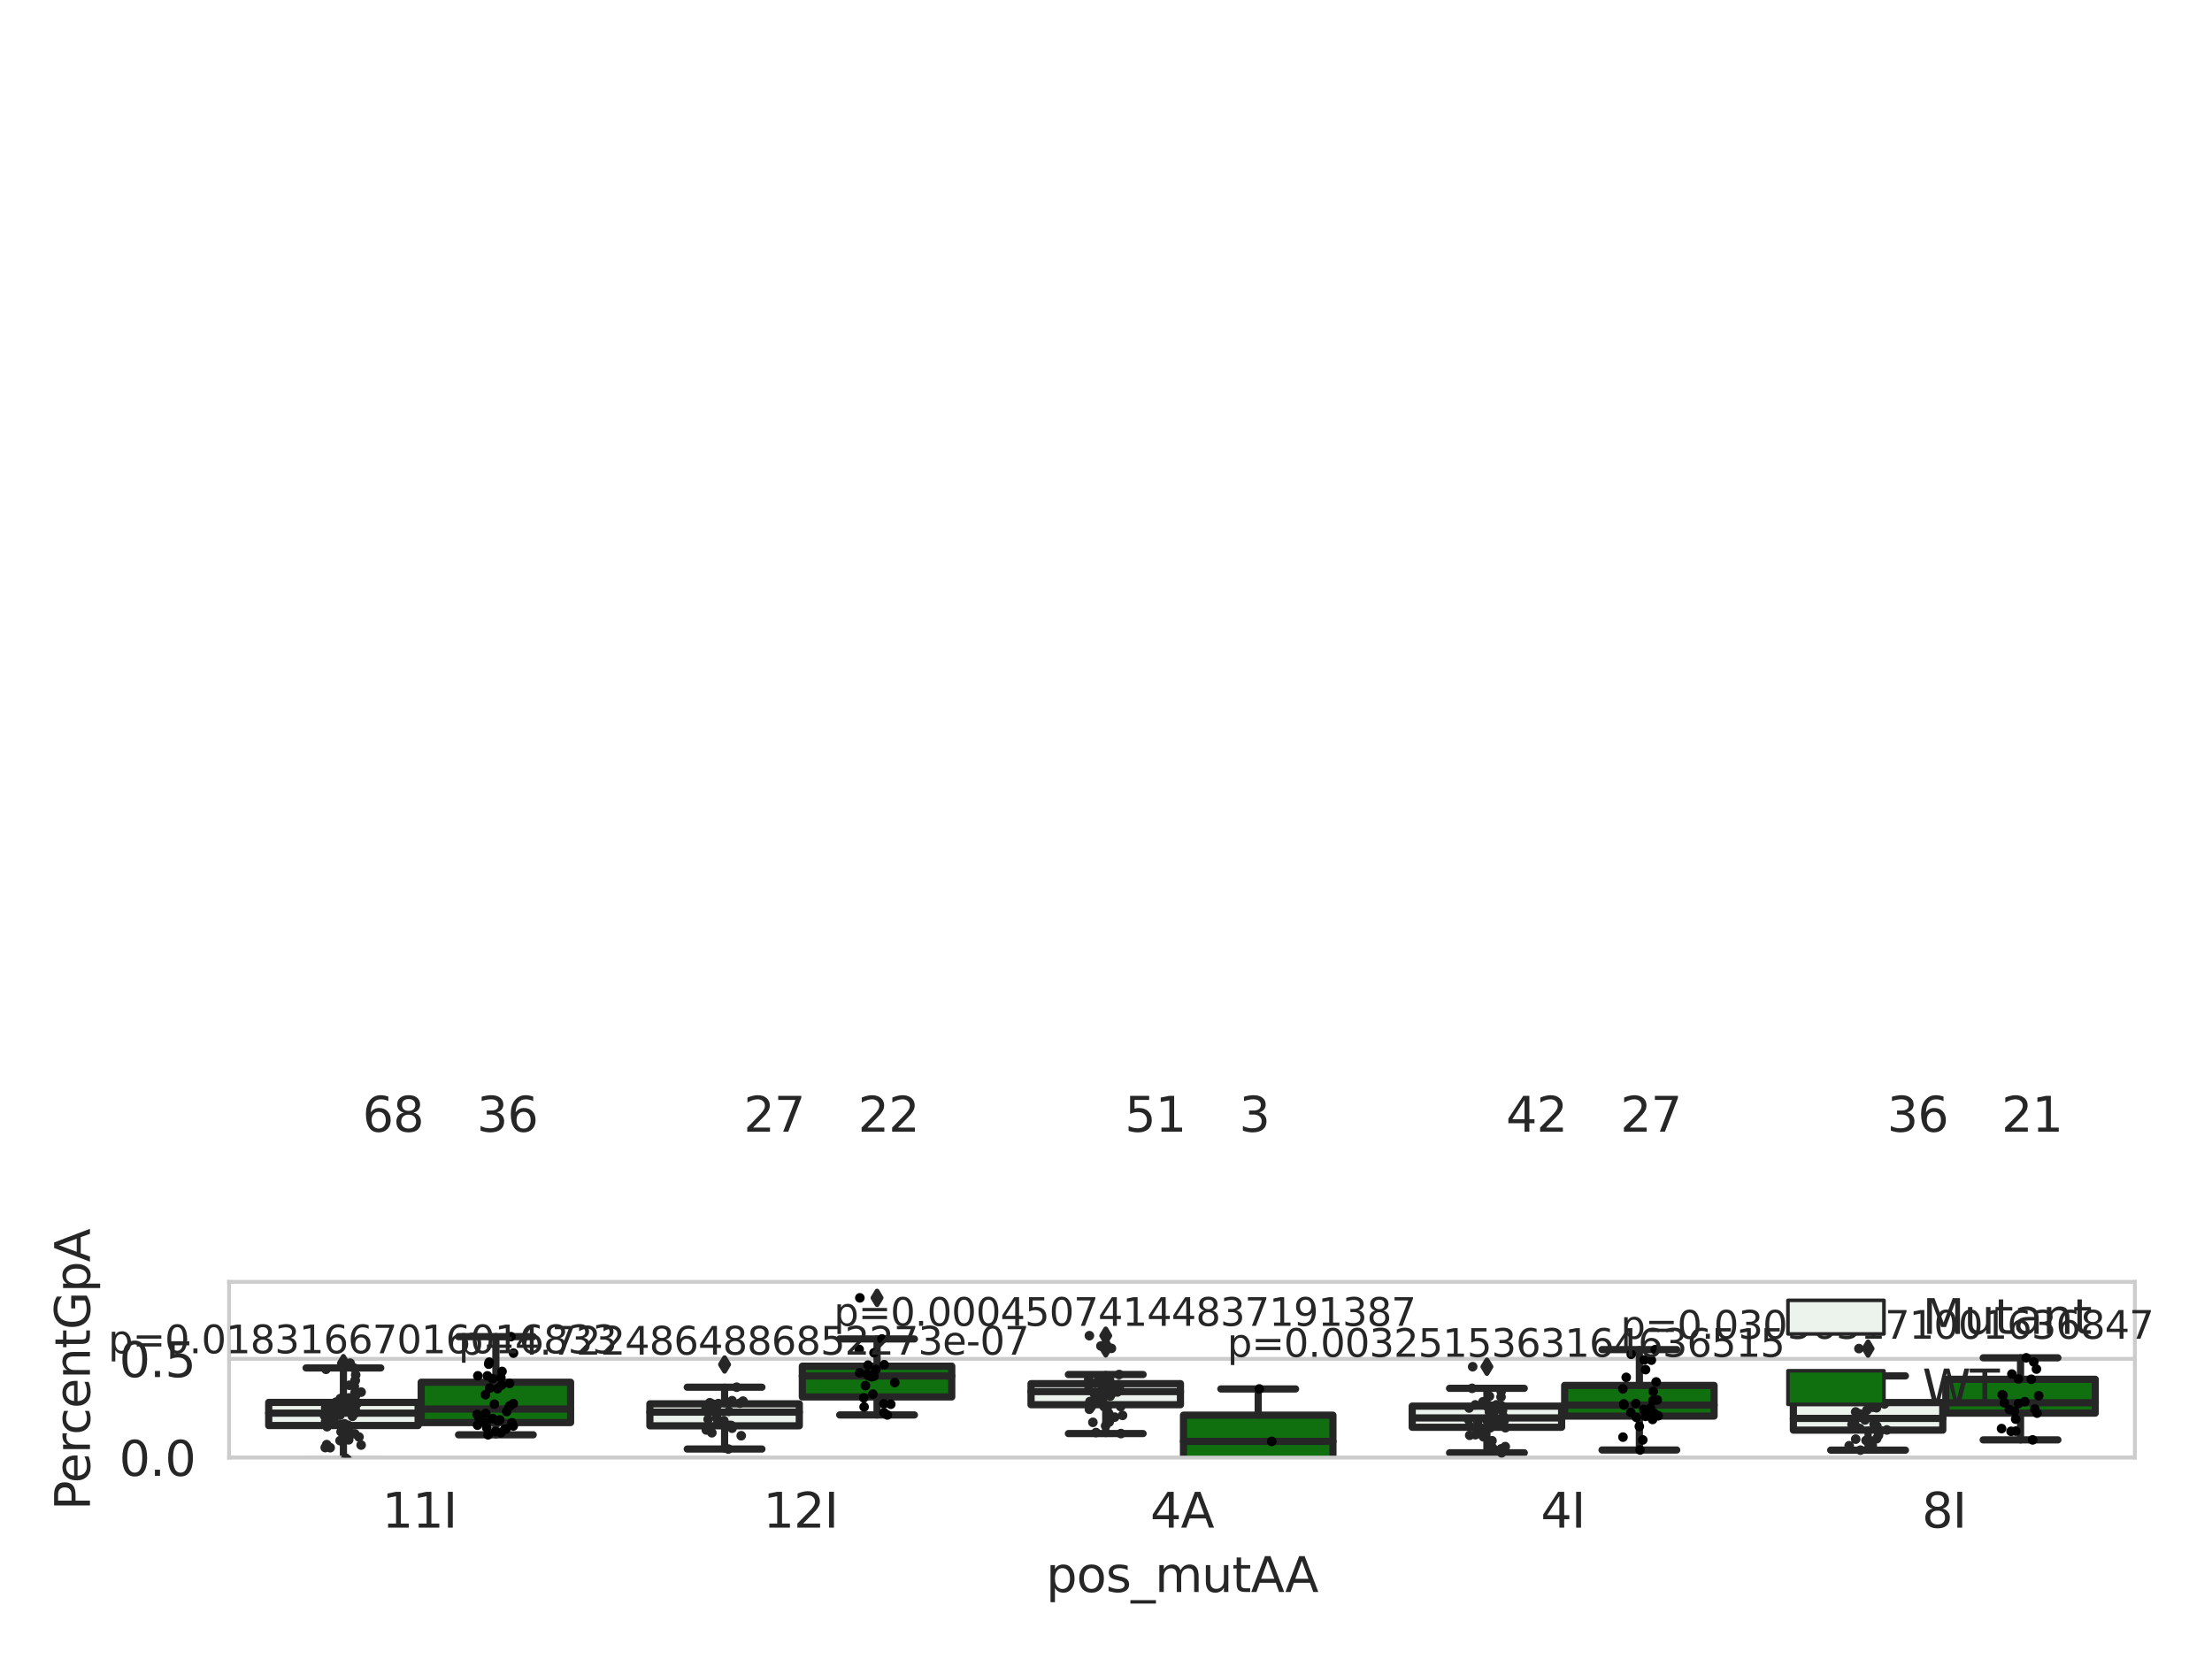 <?xml version="1.0" encoding="utf-8" standalone="no"?>
<!DOCTYPE svg PUBLIC "-//W3C//DTD SVG 1.1//EN"
  "http://www.w3.org/Graphics/SVG/1.1/DTD/svg11.dtd">
<svg xmlns:xlink="http://www.w3.org/1999/xlink" width="460.8pt" height="345.6pt" viewBox="0 0 460.8 345.6" xmlns="http://www.w3.org/2000/svg" version="1.1">
 <defs>
  <style type="text/css">*{stroke-linejoin: round; stroke-linecap: butt}</style>
 </defs>
 <g id="figure_1">
  <g id="patch_1">
   <path d="M 0 345.6 
L 460.8 345.6 
L 460.8 0 
L 0 0 
z
" style="fill: #ffffff"/>
  </g>
  <g id="axes_1">
   <g id="patch_2">
    <path d="M 47.72 303.64 
L 444.736 303.64 
L 444.736 267.041 
L 47.72 267.041 
z
" style="fill: #ffffff"/>
   </g>
   <g id="matplotlib.axis_1">
    <g id="xtick_1">
     <g id="text_1">
      <!-- 11I -->
      <g style="fill: #262626" transform="translate(79.584 318.238)scale(0.1 -0.1)">
       <defs>
        <path id="DejaVuSans-31" d="M 794 531 
L 1825 531 
L 1825 4091 
L 703 3866 
L 703 4441 
L 1819 4666 
L 2450 4666 
L 2450 531 
L 3481 531 
L 3481 0 
L 794 0 
L 794 531 
z
" transform="scale(0.016)"/>
        <path id="DejaVuSans-49" d="M 628 4666 
L 1259 4666 
L 1259 0 
L 628 0 
L 628 4666 
z
" transform="scale(0.016)"/>
       </defs>
       <use xlink:href="#DejaVuSans-31"/>
       <use xlink:href="#DejaVuSans-31" x="63.623"/>
       <use xlink:href="#DejaVuSans-49" x="127.246"/>
      </g>
     </g>
    </g>
    <g id="xtick_2">
     <g id="text_2">
      <!-- 12I -->
      <g style="fill: #262626" transform="translate(158.987 318.238)scale(0.1 -0.1)">
       <defs>
        <path id="DejaVuSans-32" d="M 1228 531 
L 3431 531 
L 3431 0 
L 469 0 
L 469 531 
Q 828 903 1448 1529 
Q 2069 2156 2228 2338 
Q 2531 2678 2651 2914 
Q 2772 3150 2772 3378 
Q 2772 3750 2511 3984 
Q 2250 4219 1831 4219 
Q 1534 4219 1204 4116 
Q 875 4013 500 3803 
L 500 4441 
Q 881 4594 1212 4672 
Q 1544 4750 1819 4750 
Q 2544 4750 2975 4387 
Q 3406 4025 3406 3419 
Q 3406 3131 3298 2873 
Q 3191 2616 2906 2266 
Q 2828 2175 2409 1742 
Q 1991 1309 1228 531 
z
" transform="scale(0.016)"/>
       </defs>
       <use xlink:href="#DejaVuSans-31"/>
       <use xlink:href="#DejaVuSans-32" x="63.623"/>
       <use xlink:href="#DejaVuSans-49" x="127.246"/>
      </g>
     </g>
    </g>
    <g id="xtick_3">
     <g id="text_3">
      <!-- 4A -->
      <g style="fill: #262626" transform="translate(239.626 318.238)scale(0.1 -0.1)">
       <defs>
        <path id="DejaVuSans-34" d="M 2419 4116 
L 825 1625 
L 2419 1625 
L 2419 4116 
z
M 2253 4666 
L 3047 4666 
L 3047 1625 
L 3713 1625 
L 3713 1100 
L 3047 1100 
L 3047 0 
L 2419 0 
L 2419 1100 
L 313 1100 
L 313 1709 
L 2253 4666 
z
" transform="scale(0.016)"/>
        <path id="DejaVuSans-41" d="M 2188 4044 
L 1331 1722 
L 3047 1722 
L 2188 4044 
z
M 1831 4666 
L 2547 4666 
L 4325 0 
L 3669 0 
L 3244 1197 
L 1141 1197 
L 716 0 
L 50 0 
L 1831 4666 
z
" transform="scale(0.016)"/>
       </defs>
       <use xlink:href="#DejaVuSans-34"/>
       <use xlink:href="#DejaVuSans-41" x="63.623"/>
      </g>
     </g>
    </g>
    <g id="xtick_4">
     <g id="text_4">
      <!-- 4I -->
      <g style="fill: #262626" transform="translate(320.975 318.238)scale(0.1 -0.1)">
       <use xlink:href="#DejaVuSans-34"/>
       <use xlink:href="#DejaVuSans-49" x="63.623"/>
      </g>
     </g>
    </g>
    <g id="xtick_5">
     <g id="text_5">
      <!-- 8I -->
      <g style="fill: #262626" transform="translate(400.378 318.238)scale(0.1 -0.1)">
       <defs>
        <path id="DejaVuSans-38" d="M 2034 2216 
Q 1584 2216 1326 1975 
Q 1069 1734 1069 1313 
Q 1069 891 1326 650 
Q 1584 409 2034 409 
Q 2484 409 2743 651 
Q 3003 894 3003 1313 
Q 3003 1734 2745 1975 
Q 2488 2216 2034 2216 
z
M 1403 2484 
Q 997 2584 770 2862 
Q 544 3141 544 3541 
Q 544 4100 942 4425 
Q 1341 4750 2034 4750 
Q 2731 4750 3128 4425 
Q 3525 4100 3525 3541 
Q 3525 3141 3298 2862 
Q 3072 2584 2669 2484 
Q 3125 2378 3379 2068 
Q 3634 1759 3634 1313 
Q 3634 634 3220 271 
Q 2806 -91 2034 -91 
Q 1263 -91 848 271 
Q 434 634 434 1313 
Q 434 1759 690 2068 
Q 947 2378 1403 2484 
z
M 1172 3481 
Q 1172 3119 1398 2916 
Q 1625 2713 2034 2713 
Q 2441 2713 2670 2916 
Q 2900 3119 2900 3481 
Q 2900 3844 2670 4047 
Q 2441 4250 2034 4250 
Q 1625 4250 1398 4047 
Q 1172 3844 1172 3481 
z
" transform="scale(0.016)"/>
       </defs>
       <use xlink:href="#DejaVuSans-38"/>
       <use xlink:href="#DejaVuSans-49" x="63.623"/>
      </g>
     </g>
    </g>
    <g id="text_6">
     <!-- pos_mutAA -->
     <g style="fill: #262626" transform="translate(217.912 331.638)scale(0.1 -0.1)">
      <defs>
       <path id="DejaVuSans-70" d="M 1159 525 
L 1159 -1331 
L 581 -1331 
L 581 3500 
L 1159 3500 
L 1159 2969 
Q 1341 3281 1617 3432 
Q 1894 3584 2278 3584 
Q 2916 3584 3314 3078 
Q 3713 2572 3713 1747 
Q 3713 922 3314 415 
Q 2916 -91 2278 -91 
Q 1894 -91 1617 61 
Q 1341 213 1159 525 
z
M 3116 1747 
Q 3116 2381 2855 2742 
Q 2594 3103 2138 3103 
Q 1681 3103 1420 2742 
Q 1159 2381 1159 1747 
Q 1159 1113 1420 752 
Q 1681 391 2138 391 
Q 2594 391 2855 752 
Q 3116 1113 3116 1747 
z
" transform="scale(0.016)"/>
       <path id="DejaVuSans-6f" d="M 1959 3097 
Q 1497 3097 1228 2736 
Q 959 2375 959 1747 
Q 959 1119 1226 758 
Q 1494 397 1959 397 
Q 2419 397 2687 759 
Q 2956 1122 2956 1747 
Q 2956 2369 2687 2733 
Q 2419 3097 1959 3097 
z
M 1959 3584 
Q 2709 3584 3137 3096 
Q 3566 2609 3566 1747 
Q 3566 888 3137 398 
Q 2709 -91 1959 -91 
Q 1206 -91 779 398 
Q 353 888 353 1747 
Q 353 2609 779 3096 
Q 1206 3584 1959 3584 
z
" transform="scale(0.016)"/>
       <path id="DejaVuSans-73" d="M 2834 3397 
L 2834 2853 
Q 2591 2978 2328 3040 
Q 2066 3103 1784 3103 
Q 1356 3103 1142 2972 
Q 928 2841 928 2578 
Q 928 2378 1081 2264 
Q 1234 2150 1697 2047 
L 1894 2003 
Q 2506 1872 2764 1633 
Q 3022 1394 3022 966 
Q 3022 478 2636 193 
Q 2250 -91 1575 -91 
Q 1294 -91 989 -36 
Q 684 19 347 128 
L 347 722 
Q 666 556 975 473 
Q 1284 391 1588 391 
Q 1994 391 2212 530 
Q 2431 669 2431 922 
Q 2431 1156 2273 1281 
Q 2116 1406 1581 1522 
L 1381 1569 
Q 847 1681 609 1914 
Q 372 2147 372 2553 
Q 372 3047 722 3315 
Q 1072 3584 1716 3584 
Q 2034 3584 2315 3537 
Q 2597 3491 2834 3397 
z
" transform="scale(0.016)"/>
       <path id="DejaVuSans-5f" d="M 3263 -1063 
L 3263 -1509 
L -63 -1509 
L -63 -1063 
L 3263 -1063 
z
" transform="scale(0.016)"/>
       <path id="DejaVuSans-6d" d="M 3328 2828 
Q 3544 3216 3844 3400 
Q 4144 3584 4550 3584 
Q 5097 3584 5394 3201 
Q 5691 2819 5691 2113 
L 5691 0 
L 5113 0 
L 5113 2094 
Q 5113 2597 4934 2840 
Q 4756 3084 4391 3084 
Q 3944 3084 3684 2787 
Q 3425 2491 3425 1978 
L 3425 0 
L 2847 0 
L 2847 2094 
Q 2847 2600 2669 2842 
Q 2491 3084 2119 3084 
Q 1678 3084 1418 2786 
Q 1159 2488 1159 1978 
L 1159 0 
L 581 0 
L 581 3500 
L 1159 3500 
L 1159 2956 
Q 1356 3278 1631 3431 
Q 1906 3584 2284 3584 
Q 2666 3584 2933 3390 
Q 3200 3197 3328 2828 
z
" transform="scale(0.016)"/>
       <path id="DejaVuSans-75" d="M 544 1381 
L 544 3500 
L 1119 3500 
L 1119 1403 
Q 1119 906 1312 657 
Q 1506 409 1894 409 
Q 2359 409 2629 706 
Q 2900 1003 2900 1516 
L 2900 3500 
L 3475 3500 
L 3475 0 
L 2900 0 
L 2900 538 
Q 2691 219 2414 64 
Q 2138 -91 1772 -91 
Q 1169 -91 856 284 
Q 544 659 544 1381 
z
M 1991 3584 
L 1991 3584 
z
" transform="scale(0.016)"/>
       <path id="DejaVuSans-74" d="M 1172 4494 
L 1172 3500 
L 2356 3500 
L 2356 3053 
L 1172 3053 
L 1172 1153 
Q 1172 725 1289 603 
Q 1406 481 1766 481 
L 2356 481 
L 2356 0 
L 1766 0 
Q 1100 0 847 248 
Q 594 497 594 1153 
L 594 3053 
L 172 3053 
L 172 3500 
L 594 3500 
L 594 4494 
L 1172 4494 
z
" transform="scale(0.016)"/>
      </defs>
      <use xlink:href="#DejaVuSans-70"/>
      <use xlink:href="#DejaVuSans-6f" x="63.477"/>
      <use xlink:href="#DejaVuSans-73" x="124.658"/>
      <use xlink:href="#DejaVuSans-5f" x="176.758"/>
      <use xlink:href="#DejaVuSans-6d" x="226.758"/>
      <use xlink:href="#DejaVuSans-75" x="324.17"/>
      <use xlink:href="#DejaVuSans-74" x="387.549"/>
      <use xlink:href="#DejaVuSans-41" x="426.758"/>
      <use xlink:href="#DejaVuSans-41" x="497.916"/>
     </g>
    </g>
   </g>
   <g id="matplotlib.axis_2">
    <g id="ytick_1">
     <g id="line2d_1">
      <path d="M 47.72 303.64 
L 444.736 303.64 
" clip-path="url(#pcf904337ac)" style="fill: none; stroke: #cccccc; stroke-width: 0.8; stroke-linecap: round"/>
     </g>
     <g id="text_7">
      <!-- 0.0 -->
      <g style="fill: #262626" transform="translate(24.817 307.439)scale(0.1 -0.1)">
       <defs>
        <path id="DejaVuSans-30" d="M 2034 4250 
Q 1547 4250 1301 3770 
Q 1056 3291 1056 2328 
Q 1056 1369 1301 889 
Q 1547 409 2034 409 
Q 2525 409 2770 889 
Q 3016 1369 3016 2328 
Q 3016 3291 2770 3770 
Q 2525 4250 2034 4250 
z
M 2034 4750 
Q 2819 4750 3233 4129 
Q 3647 3509 3647 2328 
Q 3647 1150 3233 529 
Q 2819 -91 2034 -91 
Q 1250 -91 836 529 
Q 422 1150 422 2328 
Q 422 3509 836 4129 
Q 1250 4750 2034 4750 
z
" transform="scale(0.016)"/>
        <path id="DejaVuSans-2e" d="M 684 794 
L 1344 794 
L 1344 0 
L 684 0 
L 684 794 
z
" transform="scale(0.016)"/>
       </defs>
       <use xlink:href="#DejaVuSans-30"/>
       <use xlink:href="#DejaVuSans-2e" x="63.623"/>
       <use xlink:href="#DejaVuSans-30" x="95.41"/>
      </g>
     </g>
    </g>
    <g id="ytick_2">
     <g id="line2d_2">
      <path d="M 47.72 283.068 
L 444.736 283.068 
" clip-path="url(#pcf904337ac)" style="fill: none; stroke: #cccccc; stroke-width: 0.8; stroke-linecap: round"/>
     </g>
     <g id="text_8">
      <!-- 0.5 -->
      <g style="fill: #262626" transform="translate(24.817 286.867)scale(0.1 -0.1)">
       <defs>
        <path id="DejaVuSans-35" d="M 691 4666 
L 3169 4666 
L 3169 4134 
L 1269 4134 
L 1269 2991 
Q 1406 3038 1543 3061 
Q 1681 3084 1819 3084 
Q 2600 3084 3056 2656 
Q 3513 2228 3513 1497 
Q 3513 744 3044 326 
Q 2575 -91 1722 -91 
Q 1428 -91 1123 -41 
Q 819 9 494 109 
L 494 744 
Q 775 591 1075 516 
Q 1375 441 1709 441 
Q 2250 441 2565 725 
Q 2881 1009 2881 1497 
Q 2881 1984 2565 2268 
Q 2250 2553 1709 2553 
Q 1456 2553 1204 2497 
Q 953 2441 691 2322 
L 691 4666 
z
" transform="scale(0.016)"/>
       </defs>
       <use xlink:href="#DejaVuSans-30"/>
       <use xlink:href="#DejaVuSans-2e" x="63.623"/>
       <use xlink:href="#DejaVuSans-35" x="95.41"/>
      </g>
     </g>
    </g>
    <g id="text_9">
     <!-- PercentGpA -->
     <g style="fill: #262626" transform="translate(18.737 314.617)rotate(-90)scale(0.1 -0.1)">
      <defs>
       <path id="DejaVuSans-50" d="M 1259 4147 
L 1259 2394 
L 2053 2394 
Q 2494 2394 2734 2622 
Q 2975 2850 2975 3272 
Q 2975 3691 2734 3919 
Q 2494 4147 2053 4147 
L 1259 4147 
z
M 628 4666 
L 2053 4666 
Q 2838 4666 3239 4311 
Q 3641 3956 3641 3272 
Q 3641 2581 3239 2228 
Q 2838 1875 2053 1875 
L 1259 1875 
L 1259 0 
L 628 0 
L 628 4666 
z
" transform="scale(0.016)"/>
       <path id="DejaVuSans-65" d="M 3597 1894 
L 3597 1613 
L 953 1613 
Q 991 1019 1311 708 
Q 1631 397 2203 397 
Q 2534 397 2845 478 
Q 3156 559 3463 722 
L 3463 178 
Q 3153 47 2828 -22 
Q 2503 -91 2169 -91 
Q 1331 -91 842 396 
Q 353 884 353 1716 
Q 353 2575 817 3079 
Q 1281 3584 2069 3584 
Q 2775 3584 3186 3129 
Q 3597 2675 3597 1894 
z
M 3022 2063 
Q 3016 2534 2758 2815 
Q 2500 3097 2075 3097 
Q 1594 3097 1305 2825 
Q 1016 2553 972 2059 
L 3022 2063 
z
" transform="scale(0.016)"/>
       <path id="DejaVuSans-72" d="M 2631 2963 
Q 2534 3019 2420 3045 
Q 2306 3072 2169 3072 
Q 1681 3072 1420 2755 
Q 1159 2438 1159 1844 
L 1159 0 
L 581 0 
L 581 3500 
L 1159 3500 
L 1159 2956 
Q 1341 3275 1631 3429 
Q 1922 3584 2338 3584 
Q 2397 3584 2469 3576 
Q 2541 3569 2628 3553 
L 2631 2963 
z
" transform="scale(0.016)"/>
       <path id="DejaVuSans-63" d="M 3122 3366 
L 3122 2828 
Q 2878 2963 2633 3030 
Q 2388 3097 2138 3097 
Q 1578 3097 1268 2742 
Q 959 2388 959 1747 
Q 959 1106 1268 751 
Q 1578 397 2138 397 
Q 2388 397 2633 464 
Q 2878 531 3122 666 
L 3122 134 
Q 2881 22 2623 -34 
Q 2366 -91 2075 -91 
Q 1284 -91 818 406 
Q 353 903 353 1747 
Q 353 2603 823 3093 
Q 1294 3584 2113 3584 
Q 2378 3584 2631 3529 
Q 2884 3475 3122 3366 
z
" transform="scale(0.016)"/>
       <path id="DejaVuSans-6e" d="M 3513 2113 
L 3513 0 
L 2938 0 
L 2938 2094 
Q 2938 2591 2744 2837 
Q 2550 3084 2163 3084 
Q 1697 3084 1428 2787 
Q 1159 2491 1159 1978 
L 1159 0 
L 581 0 
L 581 3500 
L 1159 3500 
L 1159 2956 
Q 1366 3272 1645 3428 
Q 1925 3584 2291 3584 
Q 2894 3584 3203 3211 
Q 3513 2838 3513 2113 
z
" transform="scale(0.016)"/>
       <path id="DejaVuSans-47" d="M 3809 666 
L 3809 1919 
L 2778 1919 
L 2778 2438 
L 4434 2438 
L 4434 434 
Q 4069 175 3628 42 
Q 3188 -91 2688 -91 
Q 1594 -91 976 548 
Q 359 1188 359 2328 
Q 359 3472 976 4111 
Q 1594 4750 2688 4750 
Q 3144 4750 3555 4637 
Q 3966 4525 4313 4306 
L 4313 3634 
Q 3963 3931 3569 4081 
Q 3175 4231 2741 4231 
Q 1884 4231 1454 3753 
Q 1025 3275 1025 2328 
Q 1025 1384 1454 906 
Q 1884 428 2741 428 
Q 3075 428 3337 486 
Q 3600 544 3809 666 
z
" transform="scale(0.016)"/>
      </defs>
      <use xlink:href="#DejaVuSans-50"/>
      <use xlink:href="#DejaVuSans-65" x="56.678"/>
      <use xlink:href="#DejaVuSans-72" x="118.201"/>
      <use xlink:href="#DejaVuSans-63" x="157.064"/>
      <use xlink:href="#DejaVuSans-65" x="212.045"/>
      <use xlink:href="#DejaVuSans-6e" x="273.568"/>
      <use xlink:href="#DejaVuSans-74" x="336.947"/>
      <use xlink:href="#DejaVuSans-47" x="376.156"/>
      <use xlink:href="#DejaVuSans-70" x="453.646"/>
      <use xlink:href="#DejaVuSans-41" x="517.123"/>
     </g>
    </g>
   </g>
   <g id="patch_3">
    <path d="M 55.978 296.967 
L 87.104 296.967 
L 87.104 292.146 
L 55.978 292.146 
L 55.978 296.967 
z
" clip-path="url(#pcf904337ac)" style="fill: #ecf2ec; stroke: #262626; stroke-width: 1.5; stroke-linejoin: miter"/>
   </g>
   <g id="patch_4">
    <path d="M 87.739 296.343 
L 118.865 296.343 
L 118.865 287.948 
L 87.739 287.948 
L 87.739 296.343 
z
" clip-path="url(#pcf904337ac)" style="fill: #107010; stroke: #262626; stroke-width: 1.5; stroke-linejoin: miter"/>
   </g>
   <g id="patch_5">
    <path d="M 135.381 297.022 
L 166.507 297.022 
L 166.507 292.443 
L 135.381 292.443 
L 135.381 297.022 
z
" clip-path="url(#pcf904337ac)" style="fill: #ecf2ec; stroke: #262626; stroke-width: 1.5; stroke-linejoin: miter"/>
   </g>
   <g id="patch_6">
    <path d="M 167.142 291.003 
L 198.268 291.003 
L 198.268 284.6 
L 167.142 284.6 
L 167.142 291.003 
z
" clip-path="url(#pcf904337ac)" style="fill: #107010; stroke: #262626; stroke-width: 1.5; stroke-linejoin: miter"/>
   </g>
   <g id="patch_7">
    <path d="M 214.784 292.628 
L 245.91 292.628 
L 245.91 288.24 
L 214.784 288.24 
L 214.784 292.628 
z
" clip-path="url(#pcf904337ac)" style="fill: #ecf2ec; stroke: #262626; stroke-width: 1.5; stroke-linejoin: miter"/>
   </g>
   <g id="patch_8">
    <path d="M 246.546 305.679 
L 277.672 305.679 
L 277.672 294.807 
L 246.546 294.807 
L 246.546 305.679 
z
" clip-path="url(#pcf904337ac)" style="fill: #107010; stroke: #262626; stroke-width: 1.5; stroke-linejoin: miter"/>
   </g>
   <g id="patch_9">
    <path d="M 294.188 297.328 
L 325.314 297.328 
L 325.314 292.922 
L 294.188 292.922 
L 294.188 297.328 
z
" clip-path="url(#pcf904337ac)" style="fill: #ecf2ec; stroke: #262626; stroke-width: 1.5; stroke-linejoin: miter"/>
   </g>
   <g id="patch_10">
    <path d="M 325.949 294.993 
L 357.075 294.993 
L 357.075 288.604 
L 325.949 288.604 
L 325.949 294.993 
z
" clip-path="url(#pcf904337ac)" style="fill: #107010; stroke: #262626; stroke-width: 1.5; stroke-linejoin: miter"/>
   </g>
   <g id="patch_11">
    <path d="M 373.591 297.924 
L 404.717 297.924 
L 404.717 292.178 
L 373.591 292.178 
L 373.591 297.924 
z
" clip-path="url(#pcf904337ac)" style="fill: #ecf2ec; stroke: #262626; stroke-width: 1.5; stroke-linejoin: miter"/>
   </g>
   <g id="patch_12">
    <path d="M 405.352 294.381 
L 436.478 294.381 
L 436.478 287.328 
L 405.352 287.328 
L 405.352 294.381 
z
" clip-path="url(#pcf904337ac)" style="fill: #107010; stroke: #262626; stroke-width: 1.5; stroke-linejoin: miter"/>
   </g>
   <g id="patch_13">
    <path d="M 87.422 303.64 
L 87.422 303.64 
L 87.422 303.64 
L 87.422 303.64 
z
" clip-path="url(#pcf904337ac)" style="fill: #ecf2ec; stroke: #262626; stroke-width: 0.75; stroke-linejoin: miter"/>
   </g>
   <g id="patch_14">
    <path d="M 87.422 303.64 
L 87.422 303.64 
L 87.422 303.64 
L 87.422 303.64 
z
" clip-path="url(#pcf904337ac)" style="fill: #107010; stroke: #262626; stroke-width: 0.75; stroke-linejoin: miter"/>
   </g>
   <g id="PathCollection_1"/>
   <g id="PathCollection_2"/>
   <g id="line2d_3">
    <path d="M 71.541 296.967 
L 71.541 304.117 
" clip-path="url(#pcf904337ac)" style="fill: none; stroke: #262626; stroke-width: 1.5; stroke-linecap: round"/>
   </g>
   <g id="line2d_4">
    <path d="M 71.541 292.146 
L 71.541 284.966 
" clip-path="url(#pcf904337ac)" style="fill: none; stroke: #262626; stroke-width: 1.5; stroke-linecap: round"/>
   </g>
   <g id="line2d_5">
    <path d="M 63.759 304.117 
L 79.322 304.117 
" clip-path="url(#pcf904337ac)" style="fill: none; stroke: #262626; stroke-width: 1.5; stroke-linecap: round"/>
   </g>
   <g id="line2d_6">
    <path d="M 63.759 284.966 
L 79.322 284.966 
" clip-path="url(#pcf904337ac)" style="fill: none; stroke: #262626; stroke-width: 1.5; stroke-linecap: round"/>
   </g>
   <g id="line2d_7">
    <defs>
     <path id="mfb0199c53d" d="M -0 1.414 
L 0.849 0 
L 0 -1.414 
L -0.849 -0 
z
" style="stroke: #262626; stroke-linejoin: miter"/>
    </defs>
    <g clip-path="url(#pcf904337ac)">
     <use xlink:href="#mfb0199c53d" x="71.541" y="283.966" style="fill: #262626; stroke: #262626; stroke-linejoin: miter"/>
    </g>
   </g>
   <g id="line2d_8">
    <path d="M 103.302 296.343 
L 103.302 298.894 
" clip-path="url(#pcf904337ac)" style="fill: none; stroke: #262626; stroke-width: 1.5; stroke-linecap: round"/>
   </g>
   <g id="line2d_9">
    <path d="M 103.302 287.948 
L 103.302 278.445 
" clip-path="url(#pcf904337ac)" style="fill: none; stroke: #262626; stroke-width: 1.5; stroke-linecap: round"/>
   </g>
   <g id="line2d_10">
    <path d="M 95.521 298.894 
L 111.084 298.894 
" clip-path="url(#pcf904337ac)" style="fill: none; stroke: #262626; stroke-width: 1.5; stroke-linecap: round"/>
   </g>
   <g id="line2d_11">
    <path d="M 95.521 278.445 
L 111.084 278.445 
" clip-path="url(#pcf904337ac)" style="fill: none; stroke: #262626; stroke-width: 1.5; stroke-linecap: round"/>
   </g>
   <g id="line2d_12"/>
   <g id="line2d_13">
    <path d="M 150.944 297.022 
L 150.944 301.859 
" clip-path="url(#pcf904337ac)" style="fill: none; stroke: #262626; stroke-width: 1.5; stroke-linecap: round"/>
   </g>
   <g id="line2d_14">
    <path d="M 150.944 292.443 
L 150.944 288.982 
" clip-path="url(#pcf904337ac)" style="fill: none; stroke: #262626; stroke-width: 1.5; stroke-linecap: round"/>
   </g>
   <g id="line2d_15">
    <path d="M 143.163 301.859 
L 158.726 301.859 
" clip-path="url(#pcf904337ac)" style="fill: none; stroke: #262626; stroke-width: 1.5; stroke-linecap: round"/>
   </g>
   <g id="line2d_16">
    <path d="M 143.163 288.982 
L 158.726 288.982 
" clip-path="url(#pcf904337ac)" style="fill: none; stroke: #262626; stroke-width: 1.5; stroke-linecap: round"/>
   </g>
   <g id="line2d_17">
    <g clip-path="url(#pcf904337ac)">
     <use xlink:href="#mfb0199c53d" x="150.944" y="305.938" style="fill: #262626; stroke: #262626; stroke-linejoin: miter"/>
     <use xlink:href="#mfb0199c53d" x="150.944" y="284.248" style="fill: #262626; stroke: #262626; stroke-linejoin: miter"/>
    </g>
   </g>
   <g id="line2d_18">
    <path d="M 182.705 291.003 
L 182.705 294.758 
" clip-path="url(#pcf904337ac)" style="fill: none; stroke: #262626; stroke-width: 1.5; stroke-linecap: round"/>
   </g>
   <g id="line2d_19">
    <path d="M 182.705 284.6 
L 182.705 278.929 
" clip-path="url(#pcf904337ac)" style="fill: none; stroke: #262626; stroke-width: 1.5; stroke-linecap: round"/>
   </g>
   <g id="line2d_20">
    <path d="M 174.924 294.758 
L 190.487 294.758 
" clip-path="url(#pcf904337ac)" style="fill: none; stroke: #262626; stroke-width: 1.5; stroke-linecap: round"/>
   </g>
   <g id="line2d_21">
    <path d="M 174.924 278.929 
L 190.487 278.929 
" clip-path="url(#pcf904337ac)" style="fill: none; stroke: #262626; stroke-width: 1.5; stroke-linecap: round"/>
   </g>
   <g id="line2d_22">
    <g clip-path="url(#pcf904337ac)">
     <use xlink:href="#mfb0199c53d" x="182.705" y="270.368" style="fill: #262626; stroke: #262626; stroke-linejoin: miter"/>
    </g>
   </g>
   <g id="line2d_23">
    <path d="M 230.347 292.628 
L 230.347 298.64 
" clip-path="url(#pcf904337ac)" style="fill: none; stroke: #262626; stroke-width: 1.5; stroke-linecap: round"/>
   </g>
   <g id="line2d_24">
    <path d="M 230.347 288.24 
L 230.347 286.338 
" clip-path="url(#pcf904337ac)" style="fill: none; stroke: #262626; stroke-width: 1.5; stroke-linecap: round"/>
   </g>
   <g id="line2d_25">
    <path d="M 222.566 298.64 
L 238.129 298.64 
" clip-path="url(#pcf904337ac)" style="fill: none; stroke: #262626; stroke-width: 1.5; stroke-linecap: round"/>
   </g>
   <g id="line2d_26">
    <path d="M 222.566 286.338 
L 238.129 286.338 
" clip-path="url(#pcf904337ac)" style="fill: none; stroke: #262626; stroke-width: 1.5; stroke-linecap: round"/>
   </g>
   <g id="line2d_27">
    <g clip-path="url(#pcf904337ac)">
     <use xlink:href="#mfb0199c53d" x="230.347" y="280.89" style="fill: #262626; stroke: #262626; stroke-linejoin: miter"/>
     <use xlink:href="#mfb0199c53d" x="230.347" y="278.249" style="fill: #262626; stroke: #262626; stroke-linejoin: miter"/>
     <use xlink:href="#mfb0199c53d" x="230.347" y="280.398" style="fill: #262626; stroke: #262626; stroke-linejoin: miter"/>
    </g>
   </g>
   <g id="line2d_28">
    <path d="M 262.109 305.679 
L 262.109 311.086 
" clip-path="url(#pcf904337ac)" style="fill: none; stroke: #262626; stroke-width: 1.5; stroke-linecap: round"/>
   </g>
   <g id="line2d_29">
    <path d="M 262.109 294.807 
L 262.109 289.342 
" clip-path="url(#pcf904337ac)" style="fill: none; stroke: #262626; stroke-width: 1.5; stroke-linecap: round"/>
   </g>
   <g id="line2d_30">
    <path d="M 254.327 311.086 
L 269.89 311.086 
" clip-path="url(#pcf904337ac)" style="fill: none; stroke: #262626; stroke-width: 1.5; stroke-linecap: round"/>
   </g>
   <g id="line2d_31">
    <path d="M 254.327 289.342 
L 269.89 289.342 
" clip-path="url(#pcf904337ac)" style="fill: none; stroke: #262626; stroke-width: 1.5; stroke-linecap: round"/>
   </g>
   <g id="line2d_32"/>
   <g id="line2d_33">
    <path d="M 309.751 297.328 
L 309.751 302.644 
" clip-path="url(#pcf904337ac)" style="fill: none; stroke: #262626; stroke-width: 1.5; stroke-linecap: round"/>
   </g>
   <g id="line2d_34">
    <path d="M 309.751 292.922 
L 309.751 289.213 
" clip-path="url(#pcf904337ac)" style="fill: none; stroke: #262626; stroke-width: 1.5; stroke-linecap: round"/>
   </g>
   <g id="line2d_35">
    <path d="M 301.969 302.644 
L 317.532 302.644 
" clip-path="url(#pcf904337ac)" style="fill: none; stroke: #262626; stroke-width: 1.5; stroke-linecap: round"/>
   </g>
   <g id="line2d_36">
    <path d="M 301.969 289.213 
L 317.532 289.213 
" clip-path="url(#pcf904337ac)" style="fill: none; stroke: #262626; stroke-width: 1.5; stroke-linecap: round"/>
   </g>
   <g id="line2d_37">
    <g clip-path="url(#pcf904337ac)">
     <use xlink:href="#mfb0199c53d" x="309.751" y="284.711" style="fill: #262626; stroke: #262626; stroke-linejoin: miter"/>
    </g>
   </g>
   <g id="line2d_38">
    <path d="M 341.512 294.993 
L 341.512 302.06 
" clip-path="url(#pcf904337ac)" style="fill: none; stroke: #262626; stroke-width: 1.5; stroke-linecap: round"/>
   </g>
   <g id="line2d_39">
    <path d="M 341.512 288.604 
L 341.512 281.145 
" clip-path="url(#pcf904337ac)" style="fill: none; stroke: #262626; stroke-width: 1.5; stroke-linecap: round"/>
   </g>
   <g id="line2d_40">
    <path d="M 333.73 302.06 
L 349.293 302.06 
" clip-path="url(#pcf904337ac)" style="fill: none; stroke: #262626; stroke-width: 1.5; stroke-linecap: round"/>
   </g>
   <g id="line2d_41">
    <path d="M 333.73 281.145 
L 349.293 281.145 
" clip-path="url(#pcf904337ac)" style="fill: none; stroke: #262626; stroke-width: 1.5; stroke-linecap: round"/>
   </g>
   <g id="line2d_42"/>
   <g id="line2d_43">
    <path d="M 389.154 297.924 
L 389.154 302.091 
" clip-path="url(#pcf904337ac)" style="fill: none; stroke: #262626; stroke-width: 1.5; stroke-linecap: round"/>
   </g>
   <g id="line2d_44">
    <path d="M 389.154 292.178 
L 389.154 286.623 
" clip-path="url(#pcf904337ac)" style="fill: none; stroke: #262626; stroke-width: 1.5; stroke-linecap: round"/>
   </g>
   <g id="line2d_45">
    <path d="M 381.372 302.091 
L 396.935 302.091 
" clip-path="url(#pcf904337ac)" style="fill: none; stroke: #262626; stroke-width: 1.5; stroke-linecap: round"/>
   </g>
   <g id="line2d_46">
    <path d="M 381.372 286.623 
L 396.935 286.623 
" clip-path="url(#pcf904337ac)" style="fill: none; stroke: #262626; stroke-width: 1.5; stroke-linecap: round"/>
   </g>
   <g id="line2d_47">
    <g clip-path="url(#pcf904337ac)">
     <use xlink:href="#mfb0199c53d" x="389.154" y="280.935" style="fill: #262626; stroke: #262626; stroke-linejoin: miter"/>
    </g>
   </g>
   <g id="line2d_48">
    <path d="M 420.915 294.381 
L 420.915 299.952 
" clip-path="url(#pcf904337ac)" style="fill: none; stroke: #262626; stroke-width: 1.5; stroke-linecap: round"/>
   </g>
   <g id="line2d_49">
    <path d="M 420.915 287.328 
L 420.915 282.857 
" clip-path="url(#pcf904337ac)" style="fill: none; stroke: #262626; stroke-width: 1.5; stroke-linecap: round"/>
   </g>
   <g id="line2d_50">
    <path d="M 413.134 299.952 
L 428.697 299.952 
" clip-path="url(#pcf904337ac)" style="fill: none; stroke: #262626; stroke-width: 1.5; stroke-linecap: round"/>
   </g>
   <g id="line2d_51">
    <path d="M 413.134 282.857 
L 428.697 282.857 
" clip-path="url(#pcf904337ac)" style="fill: none; stroke: #262626; stroke-width: 1.5; stroke-linecap: round"/>
   </g>
   <g id="line2d_52"/>
   <g id="line2d_53">
    <path d="M 55.978 294.384 
L 87.104 294.384 
" clip-path="url(#pcf904337ac)" style="fill: none; stroke: #262626; stroke-width: 1.5; stroke-linecap: round"/>
   </g>
   <g id="line2d_54">
    <path d="M 87.739 293.529 
L 118.865 293.529 
" clip-path="url(#pcf904337ac)" style="fill: none; stroke: #262626; stroke-width: 1.5; stroke-linecap: round"/>
   </g>
   <g id="line2d_55">
    <path d="M 135.381 294.178 
L 166.507 294.178 
" clip-path="url(#pcf904337ac)" style="fill: none; stroke: #262626; stroke-width: 1.5; stroke-linecap: round"/>
   </g>
   <g id="line2d_56">
    <path d="M 167.142 286.637 
L 198.268 286.637 
" clip-path="url(#pcf904337ac)" style="fill: none; stroke: #262626; stroke-width: 1.5; stroke-linecap: round"/>
   </g>
   <g id="line2d_57">
    <path d="M 214.784 289.897 
L 245.91 289.897 
" clip-path="url(#pcf904337ac)" style="fill: none; stroke: #262626; stroke-width: 1.5; stroke-linecap: round"/>
   </g>
   <g id="line2d_58">
    <path d="M 246.546 300.272 
L 277.672 300.272 
" clip-path="url(#pcf904337ac)" style="fill: none; stroke: #262626; stroke-width: 1.5; stroke-linecap: round"/>
   </g>
   <g id="line2d_59">
    <path d="M 294.188 295.382 
L 325.314 295.382 
" clip-path="url(#pcf904337ac)" style="fill: none; stroke: #262626; stroke-width: 1.5; stroke-linecap: round"/>
   </g>
   <g id="line2d_60">
    <path d="M 325.949 292.709 
L 357.075 292.709 
" clip-path="url(#pcf904337ac)" style="fill: none; stroke: #262626; stroke-width: 1.5; stroke-linecap: round"/>
   </g>
   <g id="line2d_61">
    <path d="M 373.591 295.482 
L 404.717 295.482 
" clip-path="url(#pcf904337ac)" style="fill: none; stroke: #262626; stroke-width: 1.5; stroke-linecap: round"/>
   </g>
   <g id="line2d_62">
    <path d="M 405.352 292.226 
L 436.478 292.226 
" clip-path="url(#pcf904337ac)" style="fill: none; stroke: #262626; stroke-width: 1.5; stroke-linecap: round"/>
   </g>
   <g id="patch_15">
    <path d="M 47.72 303.64 
L 47.72 267.041 
" style="fill: none; stroke: #cccccc; stroke-width: 0.8; stroke-linejoin: miter; stroke-linecap: square"/>
   </g>
   <g id="patch_16">
    <path d="M 444.736 303.64 
L 444.736 267.041 
" style="fill: none; stroke: #cccccc; stroke-width: 0.8; stroke-linejoin: miter; stroke-linecap: square"/>
   </g>
   <g id="patch_17">
    <path d="M 47.72 303.64 
L 444.736 303.64 
" style="fill: none; stroke: #cccccc; stroke-width: 0.8; stroke-linejoin: miter; stroke-linecap: square"/>
   </g>
   <g id="patch_18">
    <path d="M 47.72 267.041 
L 444.736 267.041 
" style="fill: none; stroke: #cccccc; stroke-width: 0.8; stroke-linejoin: miter; stroke-linecap: square"/>
   </g>
   <g id="PathCollection_3">
    <defs>
     <path id="C0_0_b93e0e4a90" d="M 0 1 
C 0.265 1 0.52 0.895 0.707 0.707 
C 0.895 0.52 1 0.265 1 -0 
C 1 -0.265 0.895 -0.52 0.707 -0.707 
C 0.52 -0.895 0.265 -1 0 -1 
C -0.265 -1 -0.52 -0.895 -0.707 -0.707 
C -0.895 -0.52 -1 -0.265 -1 0 
C -1 0.265 -0.895 0.52 -0.707 0.707 
C -0.52 0.895 -0.265 1 0 1 
z
"/>
    </defs>
    <g clip-path="url(#pcf904337ac)">
     <use xlink:href="#C0_0_b93e0e4a90" x="68.769" y="296.623" style="fill: #262626"/>
    </g>
    <g clip-path="url(#pcf904337ac)">
     <use xlink:href="#C0_0_b93e0e4a90" x="72.698" y="297.449" style="fill: #262626"/>
    </g>
    <g clip-path="url(#pcf904337ac)">
     <use xlink:href="#C0_0_b93e0e4a90" x="70.847" y="300.111" style="fill: #262626"/>
    </g>
    <g clip-path="url(#pcf904337ac)">
     <use xlink:href="#C0_0_b93e0e4a90" x="70.244" y="294.55" style="fill: #262626"/>
    </g>
    <g clip-path="url(#pcf904337ac)">
     <use xlink:href="#C0_0_b93e0e4a90" x="67.619" y="294.95" style="fill: #262626"/>
    </g>
    <g clip-path="url(#pcf904337ac)">
     <use xlink:href="#C0_0_b93e0e4a90" x="74.788" y="299.356" style="fill: #262626"/>
    </g>
    <g clip-path="url(#pcf904337ac)">
     <use xlink:href="#C0_0_b93e0e4a90" x="71.052" y="298.265" style="fill: #262626"/>
    </g>
    <g clip-path="url(#pcf904337ac)">
     <use xlink:href="#C0_0_b93e0e4a90" x="72.433" y="304.117" style="fill: #262626"/>
    </g>
    <g clip-path="url(#pcf904337ac)">
     <use xlink:href="#C0_0_b93e0e4a90" x="73.956" y="293.083" style="fill: #262626"/>
    </g>
    <g clip-path="url(#pcf904337ac)">
     <use xlink:href="#C0_0_b93e0e4a90" x="75.233" y="301.035" style="fill: #262626"/>
    </g>
    <g clip-path="url(#pcf904337ac)">
     <use xlink:href="#C0_0_b93e0e4a90" x="72.386" y="297.686" style="fill: #262626"/>
    </g>
    <g clip-path="url(#pcf904337ac)">
     <use xlink:href="#C0_0_b93e0e4a90" x="72.793" y="288.573" style="fill: #262626"/>
    </g>
    <g clip-path="url(#pcf904337ac)">
     <use xlink:href="#C0_0_b93e0e4a90" x="73.955" y="287.634" style="fill: #262626"/>
    </g>
    <g clip-path="url(#pcf904337ac)">
     <use xlink:href="#C0_0_b93e0e4a90" x="67.836" y="296.114" style="fill: #262626"/>
    </g>
    <g clip-path="url(#pcf904337ac)">
     <use xlink:href="#C0_0_b93e0e4a90" x="74.079" y="294.313" style="fill: #262626"/>
    </g>
    <g clip-path="url(#pcf904337ac)">
     <use xlink:href="#C0_0_b93e0e4a90" x="70.819" y="294.812" style="fill: #262626"/>
    </g>
    <g clip-path="url(#pcf904337ac)">
     <use xlink:href="#C0_0_b93e0e4a90" x="71.844" y="297.09" style="fill: #262626"/>
    </g>
    <g clip-path="url(#pcf904337ac)">
     <use xlink:href="#C0_0_b93e0e4a90" x="70.766" y="294.455" style="fill: #262626"/>
    </g>
    <g clip-path="url(#pcf904337ac)">
     <use xlink:href="#C0_0_b93e0e4a90" x="71.512" y="293.024" style="fill: #262626"/>
    </g>
    <g clip-path="url(#pcf904337ac)">
     <use xlink:href="#C0_0_b93e0e4a90" x="67.714" y="294.549" style="fill: #262626"/>
    </g>
    <g clip-path="url(#pcf904337ac)">
     <use xlink:href="#C0_0_b93e0e4a90" x="72.639" y="299.942" style="fill: #262626"/>
    </g>
    <g clip-path="url(#pcf904337ac)">
     <use xlink:href="#C0_0_b93e0e4a90" x="68.131" y="297.204" style="fill: #262626"/>
    </g>
    <g clip-path="url(#pcf904337ac)">
     <use xlink:href="#C0_0_b93e0e4a90" x="68.573" y="295.819" style="fill: #262626"/>
    </g>
    <g clip-path="url(#pcf904337ac)">
     <use xlink:href="#C0_0_b93e0e4a90" x="68.054" y="300.938" style="fill: #262626"/>
    </g>
    <g clip-path="url(#pcf904337ac)">
     <use xlink:href="#C0_0_b93e0e4a90" x="74.078" y="290.717" style="fill: #262626"/>
    </g>
    <g clip-path="url(#pcf904337ac)">
     <use xlink:href="#C0_0_b93e0e4a90" x="71.734" y="292.332" style="fill: #262626"/>
    </g>
    <g clip-path="url(#pcf904337ac)">
     <use xlink:href="#C0_0_b93e0e4a90" x="68.553" y="295.595" style="fill: #262626"/>
    </g>
    <g clip-path="url(#pcf904337ac)">
     <use xlink:href="#C0_0_b93e0e4a90" x="71.865" y="297.784" style="fill: #262626"/>
    </g>
    <g clip-path="url(#pcf904337ac)">
     <use xlink:href="#C0_0_b93e0e4a90" x="68.063" y="294.525" style="fill: #262626"/>
    </g>
    <g clip-path="url(#pcf904337ac)">
     <use xlink:href="#C0_0_b93e0e4a90" x="73.914" y="298.692" style="fill: #262626"/>
    </g>
    <g clip-path="url(#pcf904337ac)">
     <use xlink:href="#C0_0_b93e0e4a90" x="68.514" y="293.868" style="fill: #262626"/>
    </g>
    <g clip-path="url(#pcf904337ac)">
     <use xlink:href="#C0_0_b93e0e4a90" x="69.037" y="293.508" style="fill: #262626"/>
    </g>
    <g clip-path="url(#pcf904337ac)">
     <use xlink:href="#C0_0_b93e0e4a90" x="69.33" y="293.875" style="fill: #262626"/>
    </g>
    <g clip-path="url(#pcf904337ac)">
     <use xlink:href="#C0_0_b93e0e4a90" x="73.96" y="290.069" style="fill: #262626"/>
    </g>
    <g clip-path="url(#pcf904337ac)">
     <use xlink:href="#C0_0_b93e0e4a90" x="75.232" y="290.004" style="fill: #262626"/>
    </g>
    <g clip-path="url(#pcf904337ac)">
     <use xlink:href="#C0_0_b93e0e4a90" x="67.753" y="301.557" style="fill: #262626"/>
    </g>
    <g clip-path="url(#pcf904337ac)">
     <use xlink:href="#C0_0_b93e0e4a90" x="74.097" y="286.424" style="fill: #262626"/>
    </g>
    <g clip-path="url(#pcf904337ac)">
     <use xlink:href="#C0_0_b93e0e4a90" x="71.229" y="292.161" style="fill: #262626"/>
    </g>
    <g clip-path="url(#pcf904337ac)">
     <use xlink:href="#C0_0_b93e0e4a90" x="72.667" y="291.208" style="fill: #262626"/>
    </g>
    <g clip-path="url(#pcf904337ac)">
     <use xlink:href="#C0_0_b93e0e4a90" x="72.537" y="296.927" style="fill: #262626"/>
    </g>
    <g clip-path="url(#pcf904337ac)">
     <use xlink:href="#C0_0_b93e0e4a90" x="72.286" y="298.599" style="fill: #262626"/>
    </g>
    <g clip-path="url(#pcf904337ac)">
     <use xlink:href="#C0_0_b93e0e4a90" x="68.37" y="293.123" style="fill: #262626"/>
    </g>
    <g clip-path="url(#pcf904337ac)">
     <use xlink:href="#C0_0_b93e0e4a90" x="71.31" y="296.903" style="fill: #262626"/>
    </g>
    <g clip-path="url(#pcf904337ac)">
     <use xlink:href="#C0_0_b93e0e4a90" x="73.815" y="288.798" style="fill: #262626"/>
    </g>
    <g clip-path="url(#pcf904337ac)">
     <use xlink:href="#C0_0_b93e0e4a90" x="70.996" y="292.536" style="fill: #262626"/>
    </g>
    <g clip-path="url(#pcf904337ac)">
     <use xlink:href="#C0_0_b93e0e4a90" x="69.278" y="296.695" style="fill: #262626"/>
    </g>
    <g clip-path="url(#pcf904337ac)">
     <use xlink:href="#C0_0_b93e0e4a90" x="72.292" y="292.601" style="fill: #262626"/>
    </g>
    <g clip-path="url(#pcf904337ac)">
     <use xlink:href="#C0_0_b93e0e4a90" x="71.784" y="296.616" style="fill: #262626"/>
    </g>
    <g clip-path="url(#pcf904337ac)">
     <use xlink:href="#C0_0_b93e0e4a90" x="73.739" y="284.966" style="fill: #262626"/>
    </g>
    <g clip-path="url(#pcf904337ac)">
     <use xlink:href="#C0_0_b93e0e4a90" x="69.99" y="292.1" style="fill: #262626"/>
    </g>
    <g clip-path="url(#pcf904337ac)">
     <use xlink:href="#C0_0_b93e0e4a90" x="73.086" y="291.564" style="fill: #262626"/>
    </g>
    <g clip-path="url(#pcf904337ac)">
     <use xlink:href="#C0_0_b93e0e4a90" x="72.036" y="303.782" style="fill: #262626"/>
    </g>
    <g clip-path="url(#pcf904337ac)">
     <use xlink:href="#C0_0_b93e0e4a90" x="74.419" y="292.203" style="fill: #262626"/>
    </g>
    <g clip-path="url(#pcf904337ac)">
     <use xlink:href="#C0_0_b93e0e4a90" x="72.937" y="283.966" style="fill: #262626"/>
    </g>
    <g clip-path="url(#pcf904337ac)">
     <use xlink:href="#C0_0_b93e0e4a90" x="72.418" y="291.965" style="fill: #262626"/>
    </g>
    <g clip-path="url(#pcf904337ac)">
     <use xlink:href="#C0_0_b93e0e4a90" x="67.847" y="293.263" style="fill: #262626"/>
    </g>
    <g clip-path="url(#pcf904337ac)">
     <use xlink:href="#C0_0_b93e0e4a90" x="74.425" y="292.33" style="fill: #262626"/>
    </g>
    <g clip-path="url(#pcf904337ac)">
     <use xlink:href="#C0_0_b93e0e4a90" x="68.781" y="301.579" style="fill: #262626"/>
    </g>
    <g clip-path="url(#pcf904337ac)">
     <use xlink:href="#C0_0_b93e0e4a90" x="72.727" y="291.481" style="fill: #262626"/>
    </g>
    <g clip-path="url(#pcf904337ac)">
     <use xlink:href="#C0_0_b93e0e4a90" x="70.907" y="291.347" style="fill: #262626"/>
    </g>
    <g clip-path="url(#pcf904337ac)">
     <use xlink:href="#C0_0_b93e0e4a90" x="70.903" y="296.77" style="fill: #262626"/>
    </g>
    <g clip-path="url(#pcf904337ac)">
     <use xlink:href="#C0_0_b93e0e4a90" x="69.57" y="295.478" style="fill: #262626"/>
    </g>
    <g clip-path="url(#pcf904337ac)">
     <use xlink:href="#C0_0_b93e0e4a90" x="67.906" y="285.252" style="fill: #262626"/>
    </g>
    <g clip-path="url(#pcf904337ac)">
     <use xlink:href="#C0_0_b93e0e4a90" x="69.705" y="293.774" style="fill: #262626"/>
    </g>
    <g clip-path="url(#pcf904337ac)">
     <use xlink:href="#C0_0_b93e0e4a90" x="73.423" y="295.038" style="fill: #262626"/>
    </g>
    <g clip-path="url(#pcf904337ac)">
     <use xlink:href="#C0_0_b93e0e4a90" x="73.998" y="287.532" style="fill: #262626"/>
    </g>
    <g clip-path="url(#pcf904337ac)">
     <use xlink:href="#C0_0_b93e0e4a90" x="74.003" y="293.703" style="fill: #262626"/>
    </g>
    <g clip-path="url(#pcf904337ac)">
     <use xlink:href="#C0_0_b93e0e4a90" x="72.816" y="293.005" style="fill: #262626"/>
    </g>
   </g>
   <g id="PathCollection_4">
    <defs>
     <path id="C1_0_8dcbf19782" d="M 0 1 
C 0.265 1 0.52 0.895 0.707 0.707 
C 0.895 0.52 1 0.265 1 -0 
C 1 -0.265 0.895 -0.52 0.707 -0.707 
C 0.52 -0.895 0.265 -1 0 -1 
C -0.265 -1 -0.52 -0.895 -0.707 -0.707 
C -0.895 -0.52 -1 -0.265 -1 0 
C -1 0.265 -0.895 0.52 -0.707 0.707 
C -0.52 0.895 -0.265 1 0 1 
z
"/>
    </defs>
    <g clip-path="url(#pcf904337ac)">
     <use xlink:href="#C1_0_8dcbf19782" x="104.335" y="298.466"/>
    </g>
    <g clip-path="url(#pcf904337ac)">
     <use xlink:href="#C1_0_8dcbf19782" x="101.408" y="297.466"/>
    </g>
    <g clip-path="url(#pcf904337ac)">
     <use xlink:href="#C1_0_8dcbf19782" x="102.978" y="292.509"/>
    </g>
    <g clip-path="url(#pcf904337ac)">
     <use xlink:href="#C1_0_8dcbf19782" x="105.421" y="297.684"/>
    </g>
    <g clip-path="url(#pcf904337ac)">
     <use xlink:href="#C1_0_8dcbf19782" x="103.634" y="289.29"/>
    </g>
    <g clip-path="url(#pcf904337ac)">
     <use xlink:href="#C1_0_8dcbf19782" x="104.119" y="295.789"/>
    </g>
    <g clip-path="url(#pcf904337ac)">
     <use xlink:href="#C1_0_8dcbf19782" x="101.808" y="284.18"/>
    </g>
    <g clip-path="url(#pcf904337ac)">
     <use xlink:href="#C1_0_8dcbf19782" x="101.531" y="286.614"/>
    </g>
    <g clip-path="url(#pcf904337ac)">
     <use xlink:href="#C1_0_8dcbf19782" x="106.972" y="281.877"/>
    </g>
    <g clip-path="url(#pcf904337ac)">
     <use xlink:href="#C1_0_8dcbf19782" x="105.154" y="297.743"/>
    </g>
    <g clip-path="url(#pcf904337ac)">
     <use xlink:href="#C1_0_8dcbf19782" x="101.183" y="294.443"/>
    </g>
    <g clip-path="url(#pcf904337ac)">
     <use xlink:href="#C1_0_8dcbf19782" x="99.718" y="295.133"/>
    </g>
    <g clip-path="url(#pcf904337ac)">
     <use xlink:href="#C1_0_8dcbf19782" x="101.131" y="290.534"/>
    </g>
    <g clip-path="url(#pcf904337ac)">
     <use xlink:href="#C1_0_8dcbf19782" x="102.612" y="287.216"/>
    </g>
    <g clip-path="url(#pcf904337ac)">
     <use xlink:href="#C1_0_8dcbf19782" x="106.433" y="278.445"/>
    </g>
    <g clip-path="url(#pcf904337ac)">
     <use xlink:href="#C1_0_8dcbf19782" x="99.912" y="295.781"/>
    </g>
    <g clip-path="url(#pcf904337ac)">
     <use xlink:href="#C1_0_8dcbf19782" x="106.098" y="293"/>
    </g>
    <g clip-path="url(#pcf904337ac)">
     <use xlink:href="#C1_0_8dcbf19782" x="104.511" y="288.519"/>
    </g>
    <g clip-path="url(#pcf904337ac)">
     <use xlink:href="#C1_0_8dcbf19782" x="102.666" y="295.523"/>
    </g>
    <g clip-path="url(#pcf904337ac)">
     <use xlink:href="#C1_0_8dcbf19782" x="103.69" y="295.971"/>
    </g>
    <g clip-path="url(#pcf904337ac)">
     <use xlink:href="#C1_0_8dcbf19782" x="105.555" y="294.059"/>
    </g>
    <g clip-path="url(#pcf904337ac)">
     <use xlink:href="#C1_0_8dcbf19782" x="101.298" y="296.325"/>
    </g>
    <g clip-path="url(#pcf904337ac)">
     <use xlink:href="#C1_0_8dcbf19782" x="104.586" y="285.699"/>
    </g>
    <g clip-path="url(#pcf904337ac)">
     <use xlink:href="#C1_0_8dcbf19782" x="99.389" y="294.661"/>
    </g>
    <g clip-path="url(#pcf904337ac)">
     <use xlink:href="#C1_0_8dcbf19782" x="106.938" y="292.401"/>
    </g>
    <g clip-path="url(#pcf904337ac)">
     <use xlink:href="#C1_0_8dcbf19782" x="101.914" y="283.759"/>
    </g>
    <g clip-path="url(#pcf904337ac)">
     <use xlink:href="#C1_0_8dcbf19782" x="106.931" y="297.06"/>
    </g>
    <g clip-path="url(#pcf904337ac)">
     <use xlink:href="#C1_0_8dcbf19782" x="99.475" y="296.886"/>
    </g>
    <g clip-path="url(#pcf904337ac)">
     <use xlink:href="#C1_0_8dcbf19782" x="101.68" y="298.894"/>
    </g>
    <g clip-path="url(#pcf904337ac)">
     <use xlink:href="#C1_0_8dcbf19782" x="106.204" y="292.864"/>
    </g>
    <g clip-path="url(#pcf904337ac)">
     <use xlink:href="#C1_0_8dcbf19782" x="102.003" y="289.159"/>
    </g>
    <g clip-path="url(#pcf904337ac)">
     <use xlink:href="#C1_0_8dcbf19782" x="106.636" y="296.396"/>
    </g>
    <g clip-path="url(#pcf904337ac)">
     <use xlink:href="#C1_0_8dcbf19782" x="103.195" y="298.23"/>
    </g>
    <g clip-path="url(#pcf904337ac)">
     <use xlink:href="#C1_0_8dcbf19782" x="106.154" y="288.192"/>
    </g>
    <g clip-path="url(#pcf904337ac)">
     <use xlink:href="#C1_0_8dcbf19782" x="104.336" y="286.967"/>
    </g>
    <g clip-path="url(#pcf904337ac)">
     <use xlink:href="#C1_0_8dcbf19782" x="99.545" y="286.609"/>
    </g>
   </g>
   <g id="PathCollection_5">
    <defs>
     <path id="C2_0_db7946aed0" d="M 0 1 
C 0.265 1 0.52 0.895 0.707 0.707 
C 0.895 0.52 1 0.265 1 -0 
C 1 -0.265 0.895 -0.52 0.707 -0.707 
C 0.52 -0.895 0.265 -1 0 -1 
C -0.265 -1 -0.52 -0.895 -0.707 -0.707 
C -0.895 -0.52 -1 -0.265 -1 0 
C -1 0.265 -0.895 0.52 -0.707 0.707 
C -0.52 0.895 -0.265 1 0 1 
z
"/>
    </defs>
    <g clip-path="url(#pcf904337ac)">
     <use xlink:href="#C2_0_db7946aed0" x="149.36" y="292.807" style="fill: #262626"/>
    </g>
    <g clip-path="url(#pcf904337ac)">
     <use xlink:href="#C2_0_db7946aed0" x="153.46" y="288.982" style="fill: #262626"/>
    </g>
    <g clip-path="url(#pcf904337ac)">
     <use xlink:href="#C2_0_db7946aed0" x="154.411" y="299.088" style="fill: #262626"/>
    </g>
    <g clip-path="url(#pcf904337ac)">
     <use xlink:href="#C2_0_db7946aed0" x="149.068" y="293.52" style="fill: #262626"/>
    </g>
    <g clip-path="url(#pcf904337ac)">
     <use xlink:href="#C2_0_db7946aed0" x="152.509" y="291.789" style="fill: #262626"/>
    </g>
    <g clip-path="url(#pcf904337ac)">
     <use xlink:href="#C2_0_db7946aed0" x="150.786" y="295.936" style="fill: #262626"/>
    </g>
    <g clip-path="url(#pcf904337ac)">
     <use xlink:href="#C2_0_db7946aed0" x="147.931" y="305.938" style="fill: #262626"/>
    </g>
    <g clip-path="url(#pcf904337ac)">
     <use xlink:href="#C2_0_db7946aed0" x="150.717" y="284.248" style="fill: #262626"/>
    </g>
    <g clip-path="url(#pcf904337ac)">
     <use xlink:href="#C2_0_db7946aed0" x="148.953" y="293.967" style="fill: #262626"/>
    </g>
    <g clip-path="url(#pcf904337ac)">
     <use xlink:href="#C2_0_db7946aed0" x="147.505" y="294.178" style="fill: #262626"/>
    </g>
    <g clip-path="url(#pcf904337ac)">
     <use xlink:href="#C2_0_db7946aed0" x="152.506" y="297.521" style="fill: #262626"/>
    </g>
    <g clip-path="url(#pcf904337ac)">
     <use xlink:href="#C2_0_db7946aed0" x="151.845" y="294.001" style="fill: #262626"/>
    </g>
    <g clip-path="url(#pcf904337ac)">
     <use xlink:href="#C2_0_db7946aed0" x="147.139" y="297.889" style="fill: #262626"/>
    </g>
    <g clip-path="url(#pcf904337ac)">
     <use xlink:href="#C2_0_db7946aed0" x="147.861" y="292.214" style="fill: #262626"/>
    </g>
    <g clip-path="url(#pcf904337ac)">
     <use xlink:href="#C2_0_db7946aed0" x="147.518" y="295.669" style="fill: #262626"/>
    </g>
    <g clip-path="url(#pcf904337ac)">
     <use xlink:href="#C2_0_db7946aed0" x="154.137" y="292.305" style="fill: #262626"/>
    </g>
    <g clip-path="url(#pcf904337ac)">
     <use xlink:href="#C2_0_db7946aed0" x="149.535" y="296.402" style="fill: #262626"/>
    </g>
    <g clip-path="url(#pcf904337ac)">
     <use xlink:href="#C2_0_db7946aed0" x="154.797" y="291.877" style="fill: #262626"/>
    </g>
    <g clip-path="url(#pcf904337ac)">
     <use xlink:href="#C2_0_db7946aed0" x="148.292" y="298.472" style="fill: #262626"/>
    </g>
    <g clip-path="url(#pcf904337ac)">
     <use xlink:href="#C2_0_db7946aed0" x="147.04" y="293.664" style="fill: #262626"/>
    </g>
    <g clip-path="url(#pcf904337ac)">
     <use xlink:href="#C2_0_db7946aed0" x="148.458" y="292.495" style="fill: #262626"/>
    </g>
    <g clip-path="url(#pcf904337ac)">
     <use xlink:href="#C2_0_db7946aed0" x="152.335" y="296.948" style="fill: #262626"/>
    </g>
    <g clip-path="url(#pcf904337ac)">
     <use xlink:href="#C2_0_db7946aed0" x="151.905" y="296.934" style="fill: #262626"/>
    </g>
    <g clip-path="url(#pcf904337ac)">
     <use xlink:href="#C2_0_db7946aed0" x="149.294" y="295.334" style="fill: #262626"/>
    </g>
    <g clip-path="url(#pcf904337ac)">
     <use xlink:href="#C2_0_db7946aed0" x="147.547" y="297.096" style="fill: #262626"/>
    </g>
    <g clip-path="url(#pcf904337ac)">
     <use xlink:href="#C2_0_db7946aed0" x="151.719" y="301.859" style="fill: #262626"/>
    </g>
    <g clip-path="url(#pcf904337ac)">
     <use xlink:href="#C2_0_db7946aed0" x="149.649" y="292.392" style="fill: #262626"/>
    </g>
   </g>
   <g id="PathCollection_6">
    <defs>
     <path id="C3_0_fec746adec" d="M 0 1 
C 0.265 1 0.52 0.895 0.707 0.707 
C 0.895 0.52 1 0.265 1 -0 
C 1 -0.265 0.895 -0.52 0.707 -0.707 
C 0.52 -0.895 0.265 -1 0 -1 
C -0.265 -1 -0.52 -0.895 -0.707 -0.707 
C -0.895 -0.52 -1 -0.265 -1 0 
C -1 0.265 -0.895 0.52 -0.707 0.707 
C -0.52 0.895 -0.265 1 0 1 
z
"/>
    </defs>
    <g clip-path="url(#pcf904337ac)">
     <use xlink:href="#C3_0_fec746adec" x="178.983" y="281.104"/>
    </g>
    <g clip-path="url(#pcf904337ac)">
     <use xlink:href="#C3_0_fec746adec" x="183.722" y="278.929"/>
    </g>
    <g clip-path="url(#pcf904337ac)">
     <use xlink:href="#C3_0_fec746adec" x="181.849" y="286.276"/>
    </g>
    <g clip-path="url(#pcf904337ac)">
     <use xlink:href="#C3_0_fec746adec" x="184.127" y="292.435"/>
    </g>
    <g clip-path="url(#pcf904337ac)">
     <use xlink:href="#C3_0_fec746adec" x="179.934" y="291.197"/>
    </g>
    <g clip-path="url(#pcf904337ac)">
     <use xlink:href="#C3_0_fec746adec" x="184.15" y="294.277"/>
    </g>
    <g clip-path="url(#pcf904337ac)">
     <use xlink:href="#C3_0_fec746adec" x="181.823" y="290.421"/>
    </g>
    <g clip-path="url(#pcf904337ac)">
     <use xlink:href="#C3_0_fec746adec" x="182.491" y="285.27"/>
    </g>
    <g clip-path="url(#pcf904337ac)">
     <use xlink:href="#C3_0_fec746adec" x="181.524" y="286.808"/>
    </g>
    <g clip-path="url(#pcf904337ac)">
     <use xlink:href="#C3_0_fec746adec" x="182.063" y="286.675"/>
    </g>
    <g clip-path="url(#pcf904337ac)">
     <use xlink:href="#C3_0_fec746adec" x="186.395" y="288.009"/>
    </g>
    <g clip-path="url(#pcf904337ac)">
     <use xlink:href="#C3_0_fec746adec" x="182.07" y="281.811"/>
    </g>
    <g clip-path="url(#pcf904337ac)">
     <use xlink:href="#C3_0_fec746adec" x="180.604" y="286.231"/>
    </g>
    <g clip-path="url(#pcf904337ac)">
     <use xlink:href="#C3_0_fec746adec" x="179.075" y="285.982"/>
    </g>
    <g clip-path="url(#pcf904337ac)">
     <use xlink:href="#C3_0_fec746adec" x="184.196" y="284.296"/>
    </g>
    <g clip-path="url(#pcf904337ac)">
     <use xlink:href="#C3_0_fec746adec" x="179.123" y="270.368"/>
    </g>
    <g clip-path="url(#pcf904337ac)">
     <use xlink:href="#C3_0_fec746adec" x="180.827" y="284.377"/>
    </g>
    <g clip-path="url(#pcf904337ac)">
     <use xlink:href="#C3_0_fec746adec" x="180.012" y="293.094"/>
    </g>
    <g clip-path="url(#pcf904337ac)">
     <use xlink:href="#C3_0_fec746adec" x="180.288" y="288.657"/>
    </g>
    <g clip-path="url(#pcf904337ac)">
     <use xlink:href="#C3_0_fec746adec" x="184.849" y="294.758"/>
    </g>
    <g clip-path="url(#pcf904337ac)">
     <use xlink:href="#C3_0_fec746adec" x="185.563" y="292.528"/>
    </g>
    <g clip-path="url(#pcf904337ac)">
     <use xlink:href="#C3_0_fec746adec" x="180.915" y="286.598"/>
    </g>
   </g>
   <g id="PathCollection_7">
    <defs>
     <path id="C4_0_4df96a2a39" d="M 0 1 
C 0.265 1 0.52 0.895 0.707 0.707 
C 0.895 0.52 1 0.265 1 -0 
C 1 -0.265 0.895 -0.52 0.707 -0.707 
C 0.52 -0.895 0.265 -1 0 -1 
C -0.265 -1 -0.52 -0.895 -0.707 -0.707 
C -0.895 -0.52 -1 -0.265 -1 0 
C -1 0.265 -0.895 0.52 -0.707 0.707 
C -0.52 0.895 -0.265 1 0 1 
z
"/>
    </defs>
    <g clip-path="url(#pcf904337ac)">
     <use xlink:href="#C4_0_4df96a2a39" x="229.718" y="291.487" style="fill: #262626"/>
    </g>
    <g clip-path="url(#pcf904337ac)">
     <use xlink:href="#C4_0_4df96a2a39" x="231.985" y="289.531" style="fill: #262626"/>
    </g>
    <g clip-path="url(#pcf904337ac)">
     <use xlink:href="#C4_0_4df96a2a39" x="233.454" y="293.022" style="fill: #262626"/>
    </g>
    <g clip-path="url(#pcf904337ac)">
     <use xlink:href="#C4_0_4df96a2a39" x="228.582" y="291.699" style="fill: #262626"/>
    </g>
    <g clip-path="url(#pcf904337ac)">
     <use xlink:href="#C4_0_4df96a2a39" x="232.222" y="295.212" style="fill: #262626"/>
    </g>
    <g clip-path="url(#pcf904337ac)">
     <use xlink:href="#C4_0_4df96a2a39" x="232.785" y="289.971" style="fill: #262626"/>
    </g>
    <g clip-path="url(#pcf904337ac)">
     <use xlink:href="#C4_0_4df96a2a39" x="231.972" y="288.713" style="fill: #262626"/>
    </g>
    <g clip-path="url(#pcf904337ac)">
     <use xlink:href="#C4_0_4df96a2a39" x="233.01" y="288.763" style="fill: #262626"/>
    </g>
    <g clip-path="url(#pcf904337ac)">
     <use xlink:href="#C4_0_4df96a2a39" x="231.277" y="290.838" style="fill: #262626"/>
    </g>
    <g clip-path="url(#pcf904337ac)">
     <use xlink:href="#C4_0_4df96a2a39" x="228.317" y="298.428" style="fill: #262626"/>
    </g>
    <g clip-path="url(#pcf904337ac)">
     <use xlink:href="#C4_0_4df96a2a39" x="233.047" y="288.434" style="fill: #262626"/>
    </g>
    <g clip-path="url(#pcf904337ac)">
     <use xlink:href="#C4_0_4df96a2a39" x="228.343" y="292.11" style="fill: #262626"/>
    </g>
    <g clip-path="url(#pcf904337ac)">
     <use xlink:href="#C4_0_4df96a2a39" x="228.147" y="288.187" style="fill: #262626"/>
    </g>
    <g clip-path="url(#pcf904337ac)">
     <use xlink:href="#C4_0_4df96a2a39" x="226.793" y="287.398" style="fill: #262626"/>
    </g>
    <g clip-path="url(#pcf904337ac)">
     <use xlink:href="#C4_0_4df96a2a39" x="229.345" y="289.897" style="fill: #262626"/>
    </g>
    <g clip-path="url(#pcf904337ac)">
     <use xlink:href="#C4_0_4df96a2a39" x="229.382" y="286.946" style="fill: #262626"/>
    </g>
    <g clip-path="url(#pcf904337ac)">
     <use xlink:href="#C4_0_4df96a2a39" x="226.94" y="288.146" style="fill: #262626"/>
    </g>
    <g clip-path="url(#pcf904337ac)">
     <use xlink:href="#C4_0_4df96a2a39" x="231.991" y="290.019" style="fill: #262626"/>
    </g>
    <g clip-path="url(#pcf904337ac)">
     <use xlink:href="#C4_0_4df96a2a39" x="233.297" y="288.572" style="fill: #262626"/>
    </g>
    <g clip-path="url(#pcf904337ac)">
     <use xlink:href="#C4_0_4df96a2a39" x="231.53" y="280.89" style="fill: #262626"/>
    </g>
    <g clip-path="url(#pcf904337ac)">
     <use xlink:href="#C4_0_4df96a2a39" x="228.017" y="290.429" style="fill: #262626"/>
    </g>
    <g clip-path="url(#pcf904337ac)">
     <use xlink:href="#C4_0_4df96a2a39" x="230.002" y="293.026" style="fill: #262626"/>
    </g>
    <g clip-path="url(#pcf904337ac)">
     <use xlink:href="#C4_0_4df96a2a39" x="231.058" y="296.249" style="fill: #262626"/>
    </g>
    <g clip-path="url(#pcf904337ac)">
     <use xlink:href="#C4_0_4df96a2a39" x="230.939" y="287.709" style="fill: #262626"/>
    </g>
    <g clip-path="url(#pcf904337ac)">
     <use xlink:href="#C4_0_4df96a2a39" x="233.135" y="286.338" style="fill: #262626"/>
    </g>
    <g clip-path="url(#pcf904337ac)">
     <use xlink:href="#C4_0_4df96a2a39" x="229.035" y="287.326" style="fill: #262626"/>
    </g>
    <g clip-path="url(#pcf904337ac)">
     <use xlink:href="#C4_0_4df96a2a39" x="230.762" y="290.521" style="fill: #262626"/>
    </g>
    <g clip-path="url(#pcf904337ac)">
     <use xlink:href="#C4_0_4df96a2a39" x="228.842" y="287.561" style="fill: #262626"/>
    </g>
    <g clip-path="url(#pcf904337ac)">
     <use xlink:href="#C4_0_4df96a2a39" x="232.05" y="289.794" style="fill: #262626"/>
    </g>
    <g clip-path="url(#pcf904337ac)">
     <use xlink:href="#C4_0_4df96a2a39" x="230.013" y="288.293" style="fill: #262626"/>
    </g>
    <g clip-path="url(#pcf904337ac)">
     <use xlink:href="#C4_0_4df96a2a39" x="229.318" y="292.295" style="fill: #262626"/>
    </g>
    <g clip-path="url(#pcf904337ac)">
     <use xlink:href="#C4_0_4df96a2a39" x="231.198" y="288.919" style="fill: #262626"/>
    </g>
    <g clip-path="url(#pcf904337ac)">
     <use xlink:href="#C4_0_4df96a2a39" x="230.821" y="292.859" style="fill: #262626"/>
    </g>
    <g clip-path="url(#pcf904337ac)">
     <use xlink:href="#C4_0_4df96a2a39" x="231.53" y="290.313" style="fill: #262626"/>
    </g>
    <g clip-path="url(#pcf904337ac)">
     <use xlink:href="#C4_0_4df96a2a39" x="230.937" y="294.376" style="fill: #262626"/>
    </g>
    <g clip-path="url(#pcf904337ac)">
     <use xlink:href="#C4_0_4df96a2a39" x="226.939" y="278.249" style="fill: #262626"/>
    </g>
    <g clip-path="url(#pcf904337ac)">
     <use xlink:href="#C4_0_4df96a2a39" x="231.17" y="287.621" style="fill: #262626"/>
    </g>
    <g clip-path="url(#pcf904337ac)">
     <use xlink:href="#C4_0_4df96a2a39" x="230.547" y="289.805" style="fill: #262626"/>
    </g>
    <g clip-path="url(#pcf904337ac)">
     <use xlink:href="#C4_0_4df96a2a39" x="229.339" y="280.398" style="fill: #262626"/>
    </g>
    <g clip-path="url(#pcf904337ac)">
     <use xlink:href="#C4_0_4df96a2a39" x="233.505" y="298.64" style="fill: #262626"/>
    </g>
    <g clip-path="url(#pcf904337ac)">
     <use xlink:href="#C4_0_4df96a2a39" x="226.804" y="289.534" style="fill: #262626"/>
    </g>
    <g clip-path="url(#pcf904337ac)">
     <use xlink:href="#C4_0_4df96a2a39" x="229.578" y="288.79" style="fill: #262626"/>
    </g>
    <g clip-path="url(#pcf904337ac)">
     <use xlink:href="#C4_0_4df96a2a39" x="229.821" y="292.396" style="fill: #262626"/>
    </g>
    <g clip-path="url(#pcf904337ac)">
     <use xlink:href="#C4_0_4df96a2a39" x="227.667" y="296.3" style="fill: #262626"/>
    </g>
    <g clip-path="url(#pcf904337ac)">
     <use xlink:href="#C4_0_4df96a2a39" x="233.849" y="294.848" style="fill: #262626"/>
    </g>
    <g clip-path="url(#pcf904337ac)">
     <use xlink:href="#C4_0_4df96a2a39" x="230.32" y="297.029" style="fill: #262626"/>
    </g>
    <g clip-path="url(#pcf904337ac)">
     <use xlink:href="#C4_0_4df96a2a39" x="232.679" y="289.055" style="fill: #262626"/>
    </g>
    <g clip-path="url(#pcf904337ac)">
     <use xlink:href="#C4_0_4df96a2a39" x="230.846" y="288.008" style="fill: #262626"/>
    </g>
    <g clip-path="url(#pcf904337ac)">
     <use xlink:href="#C4_0_4df96a2a39" x="227.304" y="293.065" style="fill: #262626"/>
    </g>
    <g clip-path="url(#pcf904337ac)">
     <use xlink:href="#C4_0_4df96a2a39" x="226.946" y="293.577" style="fill: #262626"/>
    </g>
    <g clip-path="url(#pcf904337ac)">
     <use xlink:href="#C4_0_4df96a2a39" x="227.057" y="291.963" style="fill: #262626"/>
    </g>
   </g>
   <g id="PathCollection_8">
    <defs>
     <path id="C5_0_d811b009ea" d="M 0 1 
C 0.265 1 0.52 0.895 0.707 0.707 
C 0.895 0.52 1 0.265 1 -0 
C 1 -0.265 0.895 -0.52 0.707 -0.707 
C 0.52 -0.895 0.265 -1 0 -1 
C -0.265 -1 -0.52 -0.895 -0.707 -0.707 
C -0.895 -0.52 -1 -0.265 -1 0 
C -1 0.265 -0.895 0.52 -0.707 0.707 
C -0.52 0.895 -0.265 1 0 1 
z
"/>
    </defs>
    <g clip-path="url(#pcf904337ac)">
     <use xlink:href="#C5_0_d811b009ea" x="264.917" y="300.272"/>
    </g>
    <g clip-path="url(#pcf904337ac)">
     <use xlink:href="#C5_0_d811b009ea" x="262.335" y="289.342"/>
    </g>
    <g clip-path="url(#pcf904337ac)">
     <use xlink:href="#C5_0_d811b009ea" x="265.122" y="311.086"/>
    </g>
   </g>
   <g id="PathCollection_9">
    <defs>
     <path id="C6_0_3ecc321cb6" d="M 0 1 
C 0.265 1 0.52 0.895 0.707 0.707 
C 0.895 0.52 1 0.265 1 -0 
C 1 -0.265 0.895 -0.52 0.707 -0.707 
C 0.52 -0.895 0.265 -1 0 -1 
C -0.265 -1 -0.52 -0.895 -0.707 -0.707 
C -0.895 -0.52 -1 -0.265 -1 0 
C -1 0.265 -0.895 0.52 -0.707 0.707 
C -0.52 0.895 -0.265 1 0 1 
z
"/>
    </defs>
    <g clip-path="url(#pcf904337ac)">
     <use xlink:href="#C6_0_3ecc321cb6" x="309.037" y="299.313" style="fill: #262626"/>
    </g>
    <g clip-path="url(#pcf904337ac)">
     <use xlink:href="#C6_0_3ecc321cb6" x="310.724" y="292.941" style="fill: #262626"/>
    </g>
    <g clip-path="url(#pcf904337ac)">
     <use xlink:href="#C6_0_3ecc321cb6" x="313.604" y="297.424" style="fill: #262626"/>
    </g>
    <g clip-path="url(#pcf904337ac)">
     <use xlink:href="#C6_0_3ecc321cb6" x="311.057" y="294.171" style="fill: #262626"/>
    </g>
    <g clip-path="url(#pcf904337ac)">
     <use xlink:href="#C6_0_3ecc321cb6" x="311.789" y="296.006" style="fill: #262626"/>
    </g>
    <g clip-path="url(#pcf904337ac)">
     <use xlink:href="#C6_0_3ecc321cb6" x="313.572" y="301.353" style="fill: #262626"/>
    </g>
    <g clip-path="url(#pcf904337ac)">
     <use xlink:href="#C6_0_3ecc321cb6" x="310.021" y="295.975" style="fill: #262626"/>
    </g>
    <g clip-path="url(#pcf904337ac)">
     <use xlink:href="#C6_0_3ecc321cb6" x="306.788" y="284.711" style="fill: #262626"/>
    </g>
    <g clip-path="url(#pcf904337ac)">
     <use xlink:href="#C6_0_3ecc321cb6" x="312.376" y="296.876" style="fill: #262626"/>
    </g>
    <g clip-path="url(#pcf904337ac)">
     <use xlink:href="#C6_0_3ecc321cb6" x="309.784" y="292.972" style="fill: #262626"/>
    </g>
    <g clip-path="url(#pcf904337ac)">
     <use xlink:href="#C6_0_3ecc321cb6" x="311.324" y="294.012" style="fill: #262626"/>
    </g>
    <g clip-path="url(#pcf904337ac)">
     <use xlink:href="#C6_0_3ecc321cb6" x="311.717" y="292.655" style="fill: #262626"/>
    </g>
    <g clip-path="url(#pcf904337ac)">
     <use xlink:href="#C6_0_3ecc321cb6" x="306.656" y="289.213" style="fill: #262626"/>
    </g>
    <g clip-path="url(#pcf904337ac)">
     <use xlink:href="#C6_0_3ecc321cb6" x="313.001" y="293.849" style="fill: #262626"/>
    </g>
    <g clip-path="url(#pcf904337ac)">
     <use xlink:href="#C6_0_3ecc321cb6" x="307.348" y="298.875" style="fill: #262626"/>
    </g>
    <g clip-path="url(#pcf904337ac)">
     <use xlink:href="#C6_0_3ecc321cb6" x="309.676" y="295.785" style="fill: #262626"/>
    </g>
    <g clip-path="url(#pcf904337ac)">
     <use xlink:href="#C6_0_3ecc321cb6" x="311.282" y="293.825" style="fill: #262626"/>
    </g>
    <g clip-path="url(#pcf904337ac)">
     <use xlink:href="#C6_0_3ecc321cb6" x="310.929" y="301.613" style="fill: #262626"/>
    </g>
    <g clip-path="url(#pcf904337ac)">
     <use xlink:href="#C6_0_3ecc321cb6" x="306.045" y="293.31" style="fill: #262626"/>
    </g>
    <g clip-path="url(#pcf904337ac)">
     <use xlink:href="#C6_0_3ecc321cb6" x="312.815" y="302.644" style="fill: #262626"/>
    </g>
    <g clip-path="url(#pcf904337ac)">
     <use xlink:href="#C6_0_3ecc321cb6" x="310.273" y="290.86" style="fill: #262626"/>
    </g>
    <g clip-path="url(#pcf904337ac)">
     <use xlink:href="#C6_0_3ecc321cb6" x="308.918" y="292.024" style="fill: #262626"/>
    </g>
    <g clip-path="url(#pcf904337ac)">
     <use xlink:href="#C6_0_3ecc321cb6" x="313.182" y="295.064" style="fill: #262626"/>
    </g>
    <g clip-path="url(#pcf904337ac)">
     <use xlink:href="#C6_0_3ecc321cb6" x="309.082" y="292.498" style="fill: #262626"/>
    </g>
    <g clip-path="url(#pcf904337ac)">
     <use xlink:href="#C6_0_3ecc321cb6" x="312.725" y="289.866" style="fill: #262626"/>
    </g>
    <g clip-path="url(#pcf904337ac)">
     <use xlink:href="#C6_0_3ecc321cb6" x="310.585" y="293.995" style="fill: #262626"/>
    </g>
    <g clip-path="url(#pcf904337ac)">
     <use xlink:href="#C6_0_3ecc321cb6" x="313.339" y="295.974" style="fill: #262626"/>
    </g>
    <g clip-path="url(#pcf904337ac)">
     <use xlink:href="#C6_0_3ecc321cb6" x="305.912" y="295.701" style="fill: #262626"/>
    </g>
    <g clip-path="url(#pcf904337ac)">
     <use xlink:href="#C6_0_3ecc321cb6" x="311.298" y="295.726" style="fill: #262626"/>
    </g>
    <g clip-path="url(#pcf904337ac)">
     <use xlink:href="#C6_0_3ecc321cb6" x="306.1" y="297.037" style="fill: #262626"/>
    </g>
    <g clip-path="url(#pcf904337ac)">
     <use xlink:href="#C6_0_3ecc321cb6" x="310.812" y="300.127" style="fill: #262626"/>
    </g>
    <g clip-path="url(#pcf904337ac)">
     <use xlink:href="#C6_0_3ecc321cb6" x="309.067" y="292.103" style="fill: #262626"/>
    </g>
    <g clip-path="url(#pcf904337ac)">
     <use xlink:href="#C6_0_3ecc321cb6" x="307.323" y="292.664" style="fill: #262626"/>
    </g>
    <g clip-path="url(#pcf904337ac)">
     <use xlink:href="#C6_0_3ecc321cb6" x="306.171" y="298.996" style="fill: #262626"/>
    </g>
    <g clip-path="url(#pcf904337ac)">
     <use xlink:href="#C6_0_3ecc321cb6" x="312.694" y="291.003" style="fill: #262626"/>
    </g>
    <g clip-path="url(#pcf904337ac)">
     <use xlink:href="#C6_0_3ecc321cb6" x="310.277" y="294.17" style="fill: #262626"/>
    </g>
    <g clip-path="url(#pcf904337ac)">
     <use xlink:href="#C6_0_3ecc321cb6" x="310.683" y="296.424" style="fill: #262626"/>
    </g>
    <g clip-path="url(#pcf904337ac)">
     <use xlink:href="#C6_0_3ecc321cb6" x="307.85" y="296.109" style="fill: #262626"/>
    </g>
    <g clip-path="url(#pcf904337ac)">
     <use xlink:href="#C6_0_3ecc321cb6" x="312.723" y="301.816" style="fill: #262626"/>
    </g>
    <g clip-path="url(#pcf904337ac)">
     <use xlink:href="#C6_0_3ecc321cb6" x="310.432" y="297.446" style="fill: #262626"/>
    </g>
    <g clip-path="url(#pcf904337ac)">
     <use xlink:href="#C6_0_3ecc321cb6" x="312.887" y="292.916" style="fill: #262626"/>
    </g>
    <g clip-path="url(#pcf904337ac)">
     <use xlink:href="#C6_0_3ecc321cb6" x="308.3" y="298.651" style="fill: #262626"/>
    </g>
   </g>
   <g id="PathCollection_10">
    <defs>
     <path id="C7_0_ffb35fde2c" d="M 0 1 
C 0.265 1 0.52 0.895 0.707 0.707 
C 0.895 0.52 1 0.265 1 -0 
C 1 -0.265 0.895 -0.52 0.707 -0.707 
C 0.52 -0.895 0.265 -1 0 -1 
C -0.265 -1 -0.52 -0.895 -0.707 -0.707 
C -0.895 -0.52 -1 -0.265 -1 0 
C -1 0.265 -0.895 0.52 -0.707 0.707 
C -0.52 0.895 -0.265 1 0 1 
z
"/>
    </defs>
    <g clip-path="url(#pcf904337ac)">
     <use xlink:href="#C7_0_ffb35fde2c" x="345.44" y="294.934"/>
    </g>
    <g clip-path="url(#pcf904337ac)">
     <use xlink:href="#C7_0_ffb35fde2c" x="339.737" y="294.24"/>
    </g>
    <g clip-path="url(#pcf904337ac)">
     <use xlink:href="#C7_0_ffb35fde2c" x="342.222" y="299.96"/>
    </g>
    <g clip-path="url(#pcf904337ac)">
     <use xlink:href="#C7_0_ffb35fde2c" x="341.505" y="297.152"/>
    </g>
    <g clip-path="url(#pcf904337ac)">
     <use xlink:href="#C7_0_ffb35fde2c" x="344.622" y="294.435"/>
    </g>
    <g clip-path="url(#pcf904337ac)">
     <use xlink:href="#C7_0_ffb35fde2c" x="345.236" y="291.631"/>
    </g>
    <g clip-path="url(#pcf904337ac)">
     <use xlink:href="#C7_0_ffb35fde2c" x="338.258" y="292.451"/>
    </g>
    <g clip-path="url(#pcf904337ac)">
     <use xlink:href="#C7_0_ffb35fde2c" x="344.009" y="283.347"/>
    </g>
    <g clip-path="url(#pcf904337ac)">
     <use xlink:href="#C7_0_ffb35fde2c" x="340.771" y="292.392"/>
    </g>
    <g clip-path="url(#pcf904337ac)">
     <use xlink:href="#C7_0_ffb35fde2c" x="344.832" y="281.145"/>
    </g>
    <g clip-path="url(#pcf904337ac)">
     <use xlink:href="#C7_0_ffb35fde2c" x="338.294" y="292.709"/>
    </g>
    <g clip-path="url(#pcf904337ac)">
     <use xlink:href="#C7_0_ffb35fde2c" x="340.887" y="295.261"/>
    </g>
    <g clip-path="url(#pcf904337ac)">
     <use xlink:href="#C7_0_ffb35fde2c" x="342.785" y="295.051"/>
    </g>
    <g clip-path="url(#pcf904337ac)">
     <use xlink:href="#C7_0_ffb35fde2c" x="344.399" y="289.867"/>
    </g>
    <g clip-path="url(#pcf904337ac)">
     <use xlink:href="#C7_0_ffb35fde2c" x="342.438" y="293.617"/>
    </g>
    <g clip-path="url(#pcf904337ac)">
     <use xlink:href="#C7_0_ffb35fde2c" x="338.096" y="299.378"/>
    </g>
    <g clip-path="url(#pcf904337ac)">
     <use xlink:href="#C7_0_ffb35fde2c" x="343.82" y="293.335"/>
    </g>
    <g clip-path="url(#pcf904337ac)">
     <use xlink:href="#C7_0_ffb35fde2c" x="344.351" y="291.745"/>
    </g>
    <g clip-path="url(#pcf904337ac)">
     <use xlink:href="#C7_0_ffb35fde2c" x="342.532" y="283.3"/>
    </g>
    <g clip-path="url(#pcf904337ac)">
     <use xlink:href="#C7_0_ffb35fde2c" x="338.771" y="286.93"/>
    </g>
    <g clip-path="url(#pcf904337ac)">
     <use xlink:href="#C7_0_ffb35fde2c" x="345.007" y="287.882"/>
    </g>
    <g clip-path="url(#pcf904337ac)">
     <use xlink:href="#C7_0_ffb35fde2c" x="344.263" y="295.703"/>
    </g>
    <g clip-path="url(#pcf904337ac)">
     <use xlink:href="#C7_0_ffb35fde2c" x="342.798" y="285.32"/>
    </g>
    <g clip-path="url(#pcf904337ac)">
     <use xlink:href="#C7_0_ffb35fde2c" x="339.816" y="282.121"/>
    </g>
    <g clip-path="url(#pcf904337ac)">
     <use xlink:href="#C7_0_ffb35fde2c" x="341.658" y="302.06"/>
    </g>
    <g clip-path="url(#pcf904337ac)">
     <use xlink:href="#C7_0_ffb35fde2c" x="343.478" y="294.583"/>
    </g>
    <g clip-path="url(#pcf904337ac)">
     <use xlink:href="#C7_0_ffb35fde2c" x="338.069" y="289.326"/>
    </g>
   </g>
   <g id="PathCollection_11">
    <defs>
     <path id="C8_0_6c65edaf84" d="M 0 1 
C 0.265 1 0.52 0.895 0.707 0.707 
C 0.895 0.52 1 0.265 1 -0 
C 1 -0.265 0.895 -0.52 0.707 -0.707 
C 0.52 -0.895 0.265 -1 0 -1 
C -0.265 -1 -0.52 -0.895 -0.707 -0.707 
C -0.895 -0.52 -1 -0.265 -1 0 
C -1 0.265 -0.895 0.52 -0.707 0.707 
C -0.52 0.895 -0.265 1 0 1 
z
"/>
    </defs>
    <g clip-path="url(#pcf904337ac)">
     <use xlink:href="#C8_0_6c65edaf84" x="387.247" y="280.935" style="fill: #262626"/>
    </g>
    <g clip-path="url(#pcf904337ac)">
     <use xlink:href="#C8_0_6c65edaf84" x="390.412" y="296.692" style="fill: #262626"/>
    </g>
    <g clip-path="url(#pcf904337ac)">
     <use xlink:href="#C8_0_6c65edaf84" x="388.526" y="295.802" style="fill: #262626"/>
    </g>
    <g clip-path="url(#pcf904337ac)">
     <use xlink:href="#C8_0_6c65edaf84" x="391.26" y="292.056" style="fill: #262626"/>
    </g>
    <g clip-path="url(#pcf904337ac)">
     <use xlink:href="#C8_0_6c65edaf84" x="385.22" y="301.174" style="fill: #262626"/>
    </g>
    <g clip-path="url(#pcf904337ac)">
     <use xlink:href="#C8_0_6c65edaf84" x="390.654" y="291.555" style="fill: #262626"/>
    </g>
    <g clip-path="url(#pcf904337ac)">
     <use xlink:href="#C8_0_6c65edaf84" x="391.681" y="298.04" style="fill: #262626"/>
    </g>
    <g clip-path="url(#pcf904337ac)">
     <use xlink:href="#C8_0_6c65edaf84" x="390.131" y="293.147" style="fill: #262626"/>
    </g>
    <g clip-path="url(#pcf904337ac)">
     <use xlink:href="#C8_0_6c65edaf84" x="390.632" y="292.592" style="fill: #262626"/>
    </g>
    <g clip-path="url(#pcf904337ac)">
     <use xlink:href="#C8_0_6c65edaf84" x="388.731" y="300.069" style="fill: #262626"/>
    </g>
    <g clip-path="url(#pcf904337ac)">
     <use xlink:href="#C8_0_6c65edaf84" x="386.098" y="296.299" style="fill: #262626"/>
    </g>
    <g clip-path="url(#pcf904337ac)">
     <use xlink:href="#C8_0_6c65edaf84" x="393.071" y="297.885" style="fill: #262626"/>
    </g>
    <g clip-path="url(#pcf904337ac)">
     <use xlink:href="#C8_0_6c65edaf84" x="391.901" y="286.623" style="fill: #262626"/>
    </g>
    <g clip-path="url(#pcf904337ac)">
     <use xlink:href="#C8_0_6c65edaf84" x="390.626" y="295.854" style="fill: #262626"/>
    </g>
    <g clip-path="url(#pcf904337ac)">
     <use xlink:href="#C8_0_6c65edaf84" x="387.568" y="302.091" style="fill: #262626"/>
    </g>
    <g clip-path="url(#pcf904337ac)">
     <use xlink:href="#C8_0_6c65edaf84" x="386.567" y="294.132" style="fill: #262626"/>
    </g>
    <g clip-path="url(#pcf904337ac)">
     <use xlink:href="#C8_0_6c65edaf84" x="389.336" y="299.997" style="fill: #262626"/>
    </g>
    <g clip-path="url(#pcf904337ac)">
     <use xlink:href="#C8_0_6c65edaf84" x="385.811" y="296.744" style="fill: #262626"/>
    </g>
    <g clip-path="url(#pcf904337ac)">
     <use xlink:href="#C8_0_6c65edaf84" x="390.911" y="293.259" style="fill: #262626"/>
    </g>
    <g clip-path="url(#pcf904337ac)">
     <use xlink:href="#C8_0_6c65edaf84" x="390.03" y="301.084" style="fill: #262626"/>
    </g>
    <g clip-path="url(#pcf904337ac)">
     <use xlink:href="#C8_0_6c65edaf84" x="386.576" y="299.801" style="fill: #262626"/>
    </g>
    <g clip-path="url(#pcf904337ac)">
     <use xlink:href="#C8_0_6c65edaf84" x="387.431" y="297.584" style="fill: #262626"/>
    </g>
    <g clip-path="url(#pcf904337ac)">
     <use xlink:href="#C8_0_6c65edaf84" x="388.425" y="287.274" style="fill: #262626"/>
    </g>
    <g clip-path="url(#pcf904337ac)">
     <use xlink:href="#C8_0_6c65edaf84" x="390.418" y="288.719" style="fill: #262626"/>
    </g>
    <g clip-path="url(#pcf904337ac)">
     <use xlink:href="#C8_0_6c65edaf84" x="391.326" y="299.003" style="fill: #262626"/>
    </g>
    <g clip-path="url(#pcf904337ac)">
     <use xlink:href="#C8_0_6c65edaf84" x="392.56" y="292.473" style="fill: #262626"/>
    </g>
    <g clip-path="url(#pcf904337ac)">
     <use xlink:href="#C8_0_6c65edaf84" x="387.392" y="294.539" style="fill: #262626"/>
    </g>
    <g clip-path="url(#pcf904337ac)">
     <use xlink:href="#C8_0_6c65edaf84" x="388.906" y="287.65" style="fill: #262626"/>
    </g>
    <g clip-path="url(#pcf904337ac)">
     <use xlink:href="#C8_0_6c65edaf84" x="391.675" y="292.218" style="fill: #262626"/>
    </g>
    <g clip-path="url(#pcf904337ac)">
     <use xlink:href="#C8_0_6c65edaf84" x="390.945" y="299.72" style="fill: #262626"/>
    </g>
    <g clip-path="url(#pcf904337ac)">
     <use xlink:href="#C8_0_6c65edaf84" x="386.412" y="296.793" style="fill: #262626"/>
    </g>
    <g clip-path="url(#pcf904337ac)">
     <use xlink:href="#C8_0_6c65edaf84" x="387.838" y="295.162" style="fill: #262626"/>
    </g>
    <g clip-path="url(#pcf904337ac)">
     <use xlink:href="#C8_0_6c65edaf84" x="391.139" y="291.694" style="fill: #262626"/>
    </g>
    <g clip-path="url(#pcf904337ac)">
     <use xlink:href="#C8_0_6c65edaf84" x="390.982" y="297.099" style="fill: #262626"/>
    </g>
    <g clip-path="url(#pcf904337ac)">
     <use xlink:href="#C8_0_6c65edaf84" x="388.894" y="293.774" style="fill: #262626"/>
    </g>
    <g clip-path="url(#pcf904337ac)">
     <use xlink:href="#C8_0_6c65edaf84" x="389.355" y="288.35" style="fill: #262626"/>
    </g>
   </g>
   <g id="PathCollection_12">
    <defs>
     <path id="C9_0_3d3b0c0833" d="M 0 1 
C 0.265 1 0.52 0.895 0.707 0.707 
C 0.895 0.52 1 0.265 1 -0 
C 1 -0.265 0.895 -0.52 0.707 -0.707 
C 0.52 -0.895 0.265 -1 0 -1 
C -0.265 -1 -0.52 -0.895 -0.707 -0.707 
C -0.895 -0.52 -1 -0.265 -1 0 
C -1 0.265 -0.895 0.52 -0.707 0.707 
C -0.52 0.895 -0.265 1 0 1 
z
"/>
    </defs>
    <g clip-path="url(#pcf904337ac)">
     <use xlink:href="#C9_0_3d3b0c0833" x="423.887" y="293.524"/>
    </g>
    <g clip-path="url(#pcf904337ac)">
     <use xlink:href="#C9_0_3d3b0c0833" x="420.471" y="287.261"/>
    </g>
    <g clip-path="url(#pcf904337ac)">
     <use xlink:href="#C9_0_3d3b0c0833" x="423.438" y="299.952"/>
    </g>
    <g clip-path="url(#pcf904337ac)">
     <use xlink:href="#C9_0_3d3b0c0833" x="420.462" y="292.4"/>
    </g>
    <g clip-path="url(#pcf904337ac)">
     <use xlink:href="#C9_0_3d3b0c0833" x="416.963" y="297.598"/>
    </g>
    <g clip-path="url(#pcf904337ac)">
     <use xlink:href="#C9_0_3d3b0c0833" x="419.659" y="293.987"/>
    </g>
    <g clip-path="url(#pcf904337ac)">
     <use xlink:href="#C9_0_3d3b0c0833" x="421.805" y="291.992"/>
    </g>
    <g clip-path="url(#pcf904337ac)">
     <use xlink:href="#C9_0_3d3b0c0833" x="424.705" y="290.759"/>
    </g>
    <g clip-path="url(#pcf904337ac)">
     <use xlink:href="#C9_0_3d3b0c0833" x="424.231" y="285.205"/>
    </g>
    <g clip-path="url(#pcf904337ac)">
     <use xlink:href="#C9_0_3d3b0c0833" x="417.094" y="290.555"/>
    </g>
    <g clip-path="url(#pcf904337ac)">
     <use xlink:href="#C9_0_3d3b0c0833" x="419.898" y="295.629"/>
    </g>
    <g clip-path="url(#pcf904337ac)">
     <use xlink:href="#C9_0_3d3b0c0833" x="424.358" y="294.381"/>
    </g>
    <g clip-path="url(#pcf904337ac)">
     <use xlink:href="#C9_0_3d3b0c0833" x="418.941" y="298.175"/>
    </g>
    <g clip-path="url(#pcf904337ac)">
     <use xlink:href="#C9_0_3d3b0c0833" x="423.676" y="283.728"/>
    </g>
    <g clip-path="url(#pcf904337ac)">
     <use xlink:href="#C9_0_3d3b0c0833" x="417.259" y="290.679"/>
    </g>
    <g clip-path="url(#pcf904337ac)">
     <use xlink:href="#C9_0_3d3b0c0833" x="419.915" y="298.124"/>
    </g>
    <g clip-path="url(#pcf904337ac)">
     <use xlink:href="#C9_0_3d3b0c0833" x="419.113" y="286.239"/>
    </g>
    <g clip-path="url(#pcf904337ac)">
     <use xlink:href="#C9_0_3d3b0c0833" x="418.591" y="293.636"/>
    </g>
    <g clip-path="url(#pcf904337ac)">
     <use xlink:href="#C9_0_3d3b0c0833" x="417.551" y="292.226"/>
    </g>
    <g clip-path="url(#pcf904337ac)">
     <use xlink:href="#C9_0_3d3b0c0833" x="422.1" y="282.857"/>
    </g>
    <g clip-path="url(#pcf904337ac)">
     <use xlink:href="#C9_0_3d3b0c0833" x="423.15" y="287.328"/>
    </g>
   </g>
   <g id="text_10">
    <!-- 68 -->
    <g style="fill: #262626" transform="translate(75.511 235.751)scale(0.1 -0.1)">
     <defs>
      <path id="DejaVuSans-36" d="M 2113 2584 
Q 1688 2584 1439 2293 
Q 1191 2003 1191 1497 
Q 1191 994 1439 701 
Q 1688 409 2113 409 
Q 2538 409 2786 701 
Q 3034 994 3034 1497 
Q 3034 2003 2786 2293 
Q 2538 2584 2113 2584 
z
M 3366 4563 
L 3366 3988 
Q 3128 4100 2886 4159 
Q 2644 4219 2406 4219 
Q 1781 4219 1451 3797 
Q 1122 3375 1075 2522 
Q 1259 2794 1537 2939 
Q 1816 3084 2150 3084 
Q 2853 3084 3261 2657 
Q 3669 2231 3669 1497 
Q 3669 778 3244 343 
Q 2819 -91 2113 -91 
Q 1303 -91 875 529 
Q 447 1150 447 2328 
Q 447 3434 972 4092 
Q 1497 4750 2381 4750 
Q 2619 4750 2861 4703 
Q 3103 4656 3366 4563 
z
" transform="scale(0.016)"/>
     </defs>
     <use xlink:href="#DejaVuSans-36"/>
     <use xlink:href="#DejaVuSans-38" x="63.623"/>
    </g>
   </g>
   <g id="text_11">
    <!-- p=0.01831667016016833 -->
    <g style="fill: #262626" transform="translate(22.539 281.909)scale(0.08 -0.08)">
     <defs>
      <path id="DejaVuSans-3d" d="M 678 2906 
L 4684 2906 
L 4684 2381 
L 678 2381 
L 678 2906 
z
M 678 1631 
L 4684 1631 
L 4684 1100 
L 678 1100 
L 678 1631 
z
" transform="scale(0.016)"/>
      <path id="DejaVuSans-33" d="M 2597 2516 
Q 3050 2419 3304 2112 
Q 3559 1806 3559 1356 
Q 3559 666 3084 287 
Q 2609 -91 1734 -91 
Q 1441 -91 1130 -33 
Q 819 25 488 141 
L 488 750 
Q 750 597 1062 519 
Q 1375 441 1716 441 
Q 2309 441 2620 675 
Q 2931 909 2931 1356 
Q 2931 1769 2642 2001 
Q 2353 2234 1838 2234 
L 1294 2234 
L 1294 2753 
L 1863 2753 
Q 2328 2753 2575 2939 
Q 2822 3125 2822 3475 
Q 2822 3834 2567 4026 
Q 2313 4219 1838 4219 
Q 1578 4219 1281 4162 
Q 984 4106 628 3988 
L 628 4550 
Q 988 4650 1302 4700 
Q 1616 4750 1894 4750 
Q 2613 4750 3031 4423 
Q 3450 4097 3450 3541 
Q 3450 3153 3228 2886 
Q 3006 2619 2597 2516 
z
" transform="scale(0.016)"/>
      <path id="DejaVuSans-37" d="M 525 4666 
L 3525 4666 
L 3525 4397 
L 1831 0 
L 1172 0 
L 2766 4134 
L 525 4134 
L 525 4666 
z
" transform="scale(0.016)"/>
     </defs>
     <use xlink:href="#DejaVuSans-70"/>
     <use xlink:href="#DejaVuSans-3d" x="63.477"/>
     <use xlink:href="#DejaVuSans-30" x="147.266"/>
     <use xlink:href="#DejaVuSans-2e" x="210.889"/>
     <use xlink:href="#DejaVuSans-30" x="242.676"/>
     <use xlink:href="#DejaVuSans-31" x="306.299"/>
     <use xlink:href="#DejaVuSans-38" x="369.922"/>
     <use xlink:href="#DejaVuSans-33" x="433.545"/>
     <use xlink:href="#DejaVuSans-31" x="497.168"/>
     <use xlink:href="#DejaVuSans-36" x="560.791"/>
     <use xlink:href="#DejaVuSans-36" x="624.414"/>
     <use xlink:href="#DejaVuSans-37" x="688.037"/>
     <use xlink:href="#DejaVuSans-30" x="751.66"/>
     <use xlink:href="#DejaVuSans-31" x="815.283"/>
     <use xlink:href="#DejaVuSans-36" x="878.906"/>
     <use xlink:href="#DejaVuSans-30" x="942.529"/>
     <use xlink:href="#DejaVuSans-31" x="1006.152"/>
     <use xlink:href="#DejaVuSans-36" x="1069.775"/>
     <use xlink:href="#DejaVuSans-38" x="1133.398"/>
     <use xlink:href="#DejaVuSans-33" x="1197.021"/>
     <use xlink:href="#DejaVuSans-33" x="1260.645"/>
    </g>
   </g>
   <g id="text_12">
    <!-- 36 -->
    <g style="fill: #262626" transform="translate(99.332 235.751)scale(0.1 -0.1)">
     <use xlink:href="#DejaVuSans-33"/>
     <use xlink:href="#DejaVuSans-36" x="63.623"/>
    </g>
   </g>
   <g id="text_13">
    <!-- 27 -->
    <g style="fill: #262626" transform="translate(154.914 235.751)scale(0.1 -0.1)">
     <use xlink:href="#DejaVuSans-32"/>
     <use xlink:href="#DejaVuSans-37" x="63.623"/>
    </g>
   </g>
   <g id="text_14">
    <!-- p=4.7224864886852273e-07 -->
    <g style="fill: #262626" transform="translate(95.492 282.191)scale(0.08 -0.08)">
     <defs>
      <path id="DejaVuSans-2d" d="M 313 2009 
L 1997 2009 
L 1997 1497 
L 313 1497 
L 313 2009 
z
" transform="scale(0.016)"/>
     </defs>
     <use xlink:href="#DejaVuSans-70"/>
     <use xlink:href="#DejaVuSans-3d" x="63.477"/>
     <use xlink:href="#DejaVuSans-34" x="147.266"/>
     <use xlink:href="#DejaVuSans-2e" x="210.889"/>
     <use xlink:href="#DejaVuSans-37" x="242.676"/>
     <use xlink:href="#DejaVuSans-32" x="306.299"/>
     <use xlink:href="#DejaVuSans-32" x="369.922"/>
     <use xlink:href="#DejaVuSans-34" x="433.545"/>
     <use xlink:href="#DejaVuSans-38" x="497.168"/>
     <use xlink:href="#DejaVuSans-36" x="560.791"/>
     <use xlink:href="#DejaVuSans-34" x="624.414"/>
     <use xlink:href="#DejaVuSans-38" x="688.037"/>
     <use xlink:href="#DejaVuSans-38" x="751.66"/>
     <use xlink:href="#DejaVuSans-36" x="815.283"/>
     <use xlink:href="#DejaVuSans-38" x="878.906"/>
     <use xlink:href="#DejaVuSans-35" x="942.529"/>
     <use xlink:href="#DejaVuSans-32" x="1006.152"/>
     <use xlink:href="#DejaVuSans-32" x="1069.775"/>
     <use xlink:href="#DejaVuSans-37" x="1133.398"/>
     <use xlink:href="#DejaVuSans-33" x="1197.021"/>
     <use xlink:href="#DejaVuSans-65" x="1260.645"/>
     <use xlink:href="#DejaVuSans-2d" x="1322.168"/>
     <use xlink:href="#DejaVuSans-30" x="1358.252"/>
     <use xlink:href="#DejaVuSans-37" x="1421.875"/>
    </g>
   </g>
   <g id="text_15">
    <!-- 22 -->
    <g style="fill: #262626" transform="translate(178.735 235.751)scale(0.1 -0.1)">
     <use xlink:href="#DejaVuSans-32"/>
     <use xlink:href="#DejaVuSans-32" x="63.623"/>
    </g>
   </g>
   <g id="text_16">
    <!-- 51 -->
    <g style="fill: #262626" transform="translate(234.318 235.751)scale(0.1 -0.1)">
     <use xlink:href="#DejaVuSans-35"/>
     <use xlink:href="#DejaVuSans-31" x="63.623"/>
    </g>
   </g>
   <g id="text_17">
    <!-- p=0.00045074144837191387 -->
    <g style="fill: #262626" transform="translate(173.71 276.192)scale(0.08 -0.08)">
     <defs>
      <path id="DejaVuSans-39" d="M 703 97 
L 703 672 
Q 941 559 1184 500 
Q 1428 441 1663 441 
Q 2288 441 2617 861 
Q 2947 1281 2994 2138 
Q 2813 1869 2534 1725 
Q 2256 1581 1919 1581 
Q 1219 1581 811 2004 
Q 403 2428 403 3163 
Q 403 3881 828 4315 
Q 1253 4750 1959 4750 
Q 2769 4750 3195 4129 
Q 3622 3509 3622 2328 
Q 3622 1225 3098 567 
Q 2575 -91 1691 -91 
Q 1453 -91 1209 -44 
Q 966 3 703 97 
z
M 1959 2075 
Q 2384 2075 2632 2365 
Q 2881 2656 2881 3163 
Q 2881 3666 2632 3958 
Q 2384 4250 1959 4250 
Q 1534 4250 1286 3958 
Q 1038 3666 1038 3163 
Q 1038 2656 1286 2365 
Q 1534 2075 1959 2075 
z
" transform="scale(0.016)"/>
     </defs>
     <use xlink:href="#DejaVuSans-70"/>
     <use xlink:href="#DejaVuSans-3d" x="63.477"/>
     <use xlink:href="#DejaVuSans-30" x="147.266"/>
     <use xlink:href="#DejaVuSans-2e" x="210.889"/>
     <use xlink:href="#DejaVuSans-30" x="242.676"/>
     <use xlink:href="#DejaVuSans-30" x="306.299"/>
     <use xlink:href="#DejaVuSans-30" x="369.922"/>
     <use xlink:href="#DejaVuSans-34" x="433.545"/>
     <use xlink:href="#DejaVuSans-35" x="497.168"/>
     <use xlink:href="#DejaVuSans-30" x="560.791"/>
     <use xlink:href="#DejaVuSans-37" x="624.414"/>
     <use xlink:href="#DejaVuSans-34" x="688.037"/>
     <use xlink:href="#DejaVuSans-31" x="751.66"/>
     <use xlink:href="#DejaVuSans-34" x="815.283"/>
     <use xlink:href="#DejaVuSans-34" x="878.906"/>
     <use xlink:href="#DejaVuSans-38" x="942.529"/>
     <use xlink:href="#DejaVuSans-33" x="1006.152"/>
     <use xlink:href="#DejaVuSans-37" x="1069.775"/>
     <use xlink:href="#DejaVuSans-31" x="1133.398"/>
     <use xlink:href="#DejaVuSans-39" x="1197.021"/>
     <use xlink:href="#DejaVuSans-31" x="1260.645"/>
     <use xlink:href="#DejaVuSans-33" x="1324.268"/>
     <use xlink:href="#DejaVuSans-38" x="1387.891"/>
     <use xlink:href="#DejaVuSans-37" x="1451.514"/>
    </g>
   </g>
   <g id="text_18">
    <!-- 3 -->
    <g style="fill: #262626" transform="translate(258.139 235.751)scale(0.1 -0.1)">
     <use xlink:href="#DejaVuSans-33"/>
    </g>
   </g>
   <g id="text_19">
    <!-- 42 -->
    <g style="fill: #262626" transform="translate(313.721 235.751)scale(0.1 -0.1)">
     <use xlink:href="#DejaVuSans-34"/>
     <use xlink:href="#DejaVuSans-32" x="63.623"/>
    </g>
   </g>
   <g id="text_20">
    <!-- p=0.0032515363164636515 -->
    <g style="fill: #262626" transform="translate(255.658 282.653)scale(0.08 -0.08)">
     <use xlink:href="#DejaVuSans-70"/>
     <use xlink:href="#DejaVuSans-3d" x="63.477"/>
     <use xlink:href="#DejaVuSans-30" x="147.266"/>
     <use xlink:href="#DejaVuSans-2e" x="210.889"/>
     <use xlink:href="#DejaVuSans-30" x="242.676"/>
     <use xlink:href="#DejaVuSans-30" x="306.299"/>
     <use xlink:href="#DejaVuSans-33" x="369.922"/>
     <use xlink:href="#DejaVuSans-32" x="433.545"/>
     <use xlink:href="#DejaVuSans-35" x="497.168"/>
     <use xlink:href="#DejaVuSans-31" x="560.791"/>
     <use xlink:href="#DejaVuSans-35" x="624.414"/>
     <use xlink:href="#DejaVuSans-33" x="688.037"/>
     <use xlink:href="#DejaVuSans-36" x="751.66"/>
     <use xlink:href="#DejaVuSans-33" x="815.283"/>
     <use xlink:href="#DejaVuSans-31" x="878.906"/>
     <use xlink:href="#DejaVuSans-36" x="942.529"/>
     <use xlink:href="#DejaVuSans-34" x="1006.152"/>
     <use xlink:href="#DejaVuSans-36" x="1069.775"/>
     <use xlink:href="#DejaVuSans-33" x="1133.398"/>
     <use xlink:href="#DejaVuSans-36" x="1197.021"/>
     <use xlink:href="#DejaVuSans-35" x="1260.645"/>
     <use xlink:href="#DejaVuSans-31" x="1324.268"/>
     <use xlink:href="#DejaVuSans-35" x="1387.891"/>
    </g>
   </g>
   <g id="text_21">
    <!-- 27 -->
    <g style="fill: #262626" transform="translate(337.542 235.751)scale(0.1 -0.1)">
     <use xlink:href="#DejaVuSans-32"/>
     <use xlink:href="#DejaVuSans-37" x="63.623"/>
    </g>
   </g>
   <g id="text_22">
    <!-- 36 -->
    <g style="fill: #262626" transform="translate(393.124 235.751)scale(0.1 -0.1)">
     <use xlink:href="#DejaVuSans-33"/>
     <use xlink:href="#DejaVuSans-36" x="63.623"/>
    </g>
   </g>
   <g id="text_23">
    <!-- p=0.030563171001636847 -->
    <g style="fill: #262626" transform="translate(337.606 278.878)scale(0.08 -0.08)">
     <use xlink:href="#DejaVuSans-70"/>
     <use xlink:href="#DejaVuSans-3d" x="63.477"/>
     <use xlink:href="#DejaVuSans-30" x="147.266"/>
     <use xlink:href="#DejaVuSans-2e" x="210.889"/>
     <use xlink:href="#DejaVuSans-30" x="242.676"/>
     <use xlink:href="#DejaVuSans-33" x="306.299"/>
     <use xlink:href="#DejaVuSans-30" x="369.922"/>
     <use xlink:href="#DejaVuSans-35" x="433.545"/>
     <use xlink:href="#DejaVuSans-36" x="497.168"/>
     <use xlink:href="#DejaVuSans-33" x="560.791"/>
     <use xlink:href="#DejaVuSans-31" x="624.414"/>
     <use xlink:href="#DejaVuSans-37" x="688.037"/>
     <use xlink:href="#DejaVuSans-31" x="751.66"/>
     <use xlink:href="#DejaVuSans-30" x="815.283"/>
     <use xlink:href="#DejaVuSans-30" x="878.906"/>
     <use xlink:href="#DejaVuSans-31" x="942.529"/>
     <use xlink:href="#DejaVuSans-36" x="1006.152"/>
     <use xlink:href="#DejaVuSans-33" x="1069.775"/>
     <use xlink:href="#DejaVuSans-36" x="1133.398"/>
     <use xlink:href="#DejaVuSans-38" x="1197.021"/>
     <use xlink:href="#DejaVuSans-34" x="1260.645"/>
     <use xlink:href="#DejaVuSans-37" x="1324.268"/>
    </g>
   </g>
   <g id="text_24">
    <!-- 21 -->
    <g style="fill: #262626" transform="translate(416.945 235.751)scale(0.1 -0.1)">
     <use xlink:href="#DejaVuSans-32"/>
     <use xlink:href="#DejaVuSans-31" x="63.623"/>
    </g>
   </g>
   <g id="legend_1">
    <g id="patch_19">
     <path d="M 372.464 277.882 
L 392.464 277.882 
L 392.464 270.882 
L 372.464 270.882 
z
" style="fill: #ecf2ec; stroke: #262626; stroke-width: 0.75; stroke-linejoin: miter"/>
    </g>
    <g id="text_25">
     <!-- Mutant -->
     <g style="fill: #262626" transform="translate(400.464 277.882)scale(0.1 -0.1)">
      <defs>
       <path id="DejaVuSans-4d" d="M 628 4666 
L 1569 4666 
L 2759 1491 
L 3956 4666 
L 4897 4666 
L 4897 0 
L 4281 0 
L 4281 4097 
L 3078 897 
L 2444 897 
L 1241 4097 
L 1241 0 
L 628 0 
L 628 4666 
z
" transform="scale(0.016)"/>
       <path id="DejaVuSans-61" d="M 2194 1759 
Q 1497 1759 1228 1600 
Q 959 1441 959 1056 
Q 959 750 1161 570 
Q 1363 391 1709 391 
Q 2188 391 2477 730 
Q 2766 1069 2766 1631 
L 2766 1759 
L 2194 1759 
z
M 3341 1997 
L 3341 0 
L 2766 0 
L 2766 531 
Q 2569 213 2275 61 
Q 1981 -91 1556 -91 
Q 1019 -91 701 211 
Q 384 513 384 1019 
Q 384 1609 779 1909 
Q 1175 2209 1959 2209 
L 2766 2209 
L 2766 2266 
Q 2766 2663 2505 2880 
Q 2244 3097 1772 3097 
Q 1472 3097 1187 3025 
Q 903 2953 641 2809 
L 641 3341 
Q 956 3463 1253 3523 
Q 1550 3584 1831 3584 
Q 2591 3584 2966 3190 
Q 3341 2797 3341 1997 
z
" transform="scale(0.016)"/>
      </defs>
      <use xlink:href="#DejaVuSans-4d"/>
      <use xlink:href="#DejaVuSans-75" x="86.279"/>
      <use xlink:href="#DejaVuSans-74" x="149.658"/>
      <use xlink:href="#DejaVuSans-61" x="188.867"/>
      <use xlink:href="#DejaVuSans-6e" x="250.146"/>
      <use xlink:href="#DejaVuSans-74" x="313.525"/>
     </g>
    </g>
    <g id="patch_20">
     <path d="M 372.464 292.56 
L 392.464 292.56 
L 392.464 285.56 
L 372.464 285.56 
z
" style="fill: #107010; stroke: #262626; stroke-width: 0.75; stroke-linejoin: miter"/>
    </g>
    <g id="text_26">
     <!-- WT -->
     <g style="fill: #262626" transform="translate(400.464 292.56)scale(0.1 -0.1)">
      <defs>
       <path id="DejaVuSans-57" d="M 213 4666 
L 850 4666 
L 1831 722 
L 2809 4666 
L 3519 4666 
L 4500 722 
L 5478 4666 
L 6119 4666 
L 4947 0 
L 4153 0 
L 3169 4050 
L 2175 0 
L 1381 0 
L 213 4666 
z
" transform="scale(0.016)"/>
       <path id="DejaVuSans-54" d="M -19 4666 
L 3928 4666 
L 3928 4134 
L 2272 4134 
L 2272 0 
L 1638 0 
L 1638 4134 
L -19 4134 
L -19 4666 
z
" transform="scale(0.016)"/>
      </defs>
      <use xlink:href="#DejaVuSans-57"/>
      <use xlink:href="#DejaVuSans-54" x="98.877"/>
     </g>
    </g>
   </g>
  </g>
 </g>
 <defs>
  <clipPath id="pcf904337ac">
   <rect x="47.72" y="267.041" width="397.016" height="36.599"/>
  </clipPath>
 </defs>
</svg>
